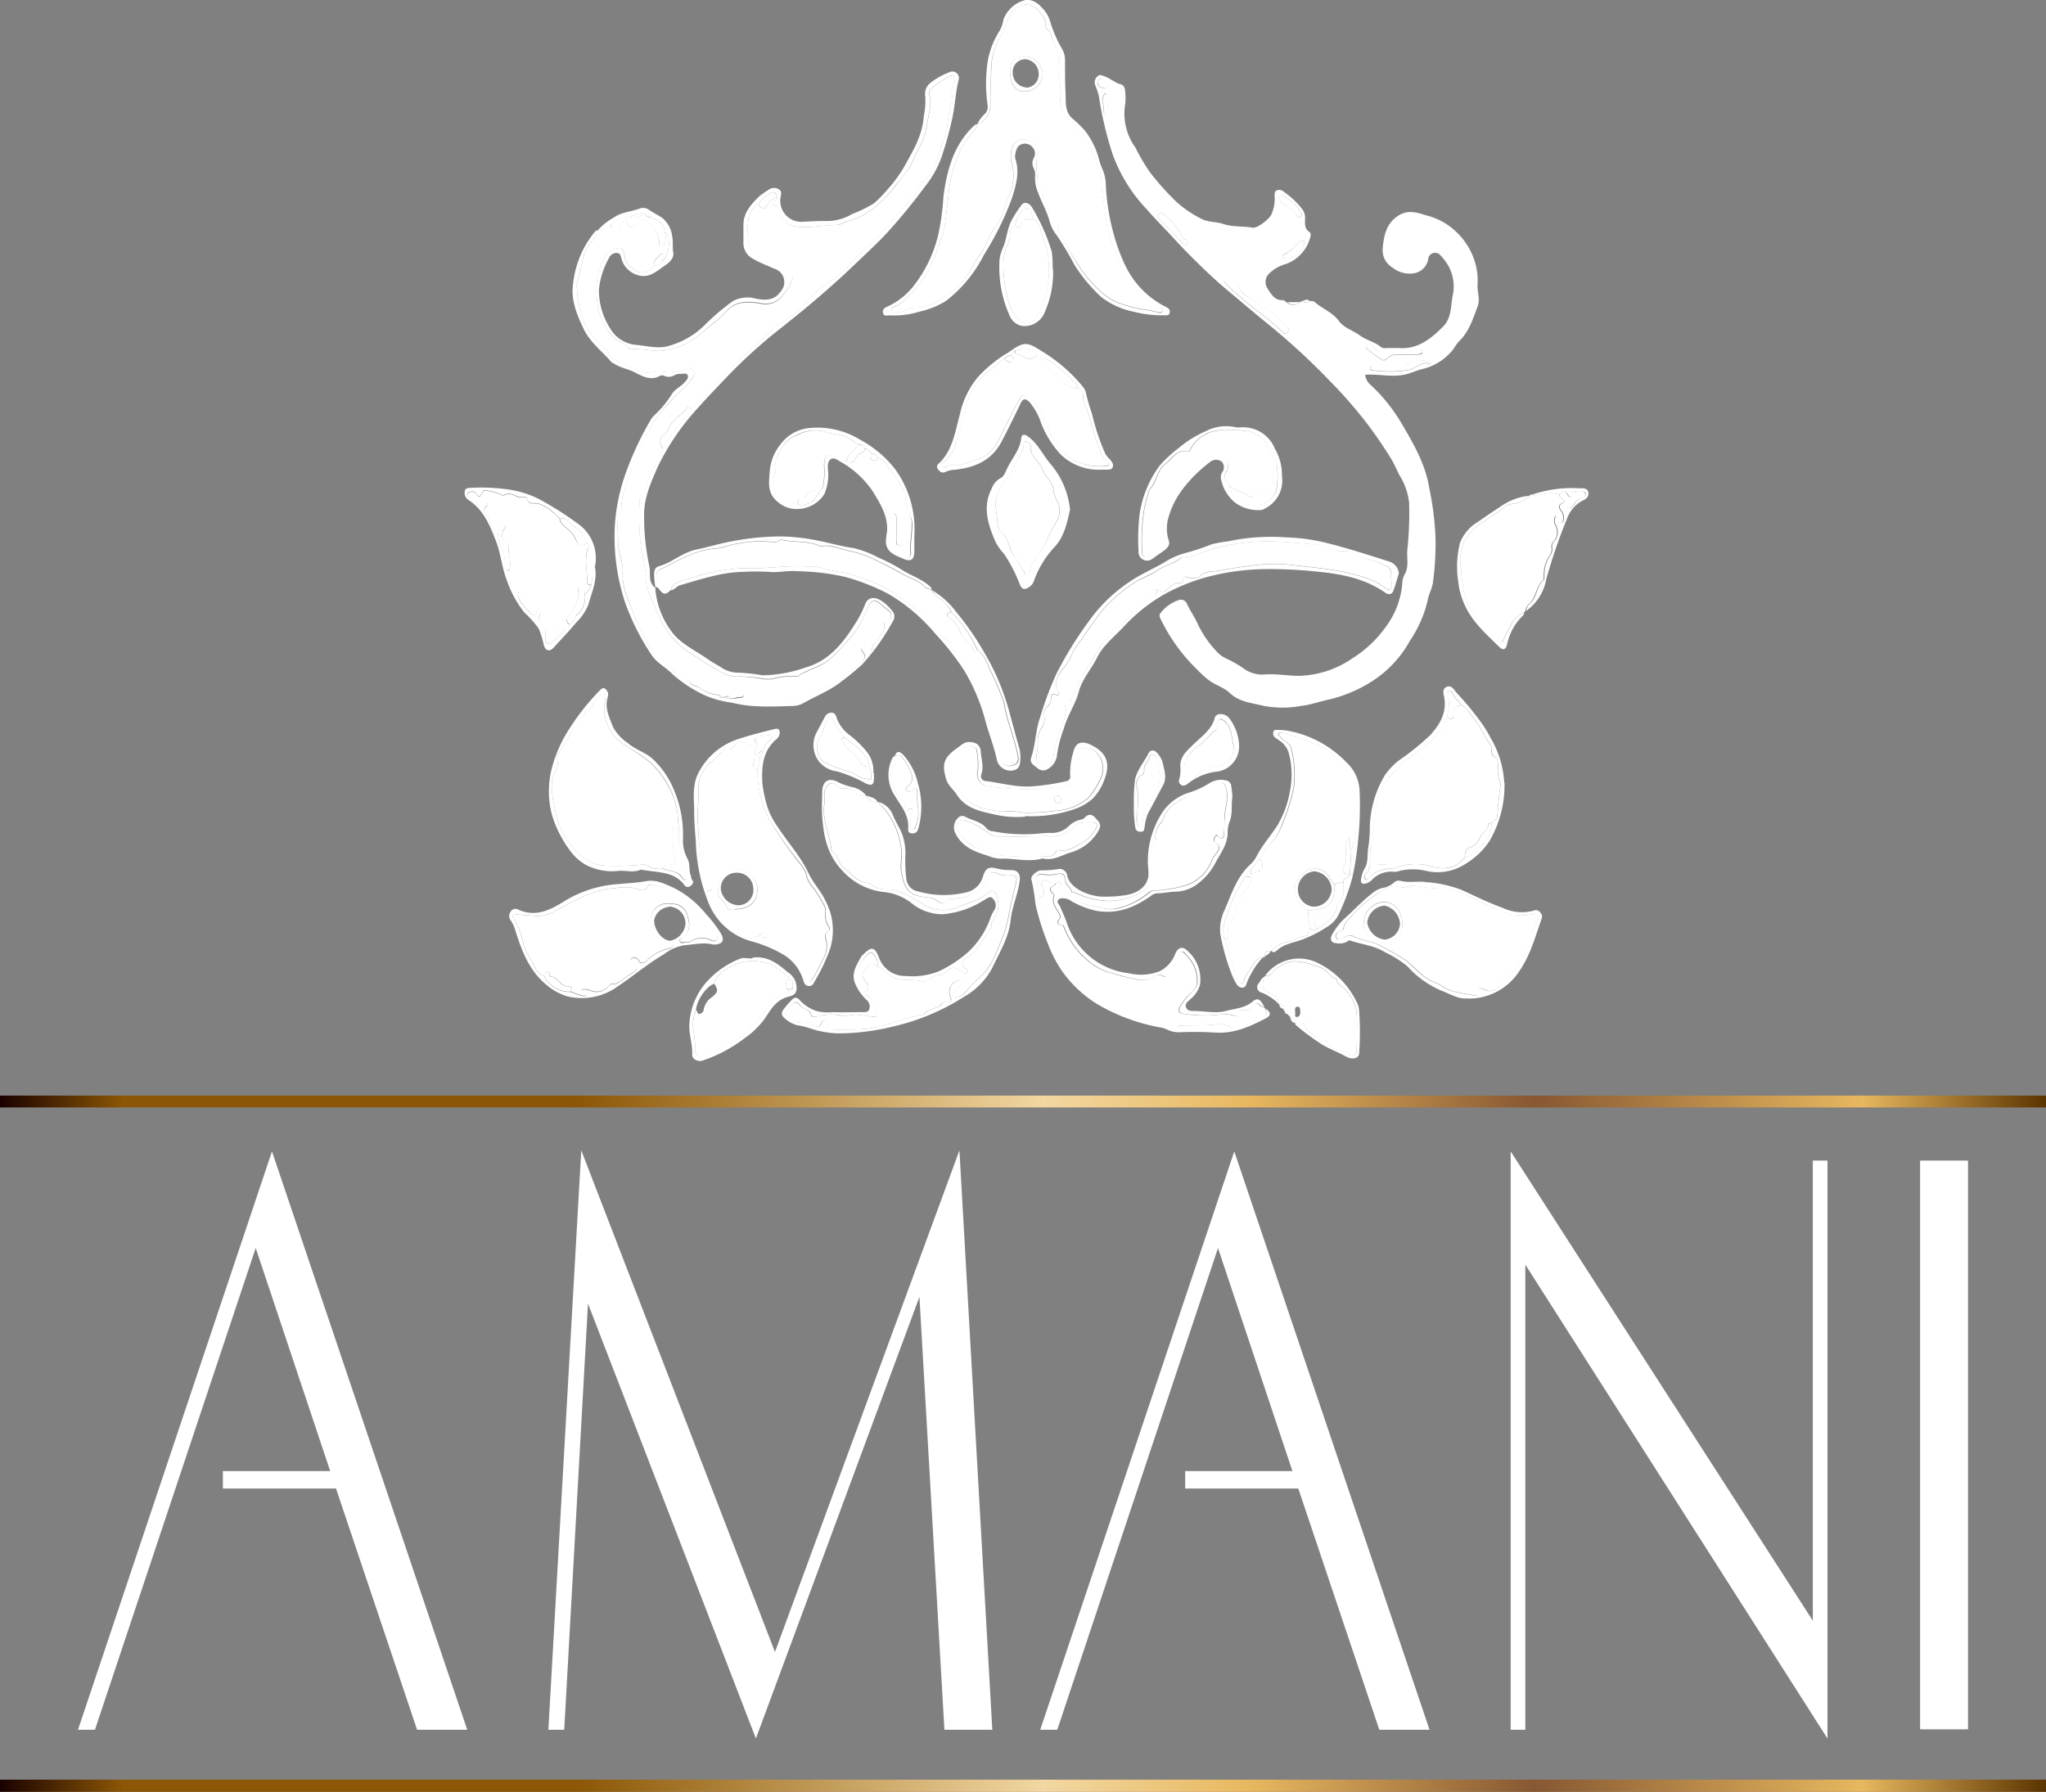 <svg id="Layer_1" data-name="Layer 1" xmlns="http://www.w3.org/2000/svg" xmlns:xlink="http://www.w3.org/1999/xlink" viewBox="0 0 291.73 255.53"><rect x="0" y="0" width="291.73" height="255.53" fill="#808080" stroke="none"/><defs><style>.cls-1{fill:url(#GradientFill_1);}.cls-2,.cls-3{fill:#fff;}.cls-2{fill-rule:evenodd;}.cls-4{fill:url(#GradientFill_1-2);}</style><linearGradient id="GradientFill_1" y1="157.09" x2="291.73" y2="157.09" gradientUnits="userSpaceOnUse"><stop offset="0" stop-color="#1a0100"/><stop offset="0.06" stop-color="#8b5605"/><stop offset="0.24" stop-color="#8b5605"/><stop offset="0.28" stop-color="#8b5605"/><stop offset="0.51" stop-color="#f2d7a2"/><stop offset="0.61" stop-color="#e8b860"/><stop offset="0.75" stop-color="#875832"/><stop offset="0.91" stop-color="#e7b85f"/><stop offset="1" stop-color="#5b3300"/></linearGradient><linearGradient id="GradientFill_1-2" y1="254.67" x2="291.73" y2="254.67" xlink:href="#GradientFill_1"/></defs><title>logo-white</title><rect class="cls-1" y="156.24" width="291.73" height="1.69"/><path class="cls-2" d="M139.75,15.63l.2-.16a.85.85,0,0,0,1.11,0c.24,0,.56,0,.71.12,1.09,1,2.54,1.45,3.45,2.71.73,1,2,1.35,3,2.07s2.11.91,3,1.65c.32.26.72.14,1.08.15s.94,0,1.4,0c2.7.23,4.53-1.21,6.34-3,1.34-1.33,1.11-3,1.43-4.49a6.11,6.11,0,0,0-.5-4,7.68,7.68,0,0,0-1.37-1.85A1,1,0,0,0,158,9.3a2.46,2.46,0,0,1-1.87,2.17,3.84,3.84,0,0,1-3.25-.77A2.88,2.88,0,0,1,151.48,8c.17-1.91.51-3.65,2.32-4.76,1.3-.8,2.58-.4,3.84,0a9.3,9.3,0,0,1,4,2.07,9.84,9.84,0,0,1,3,4.61,9,9,0,0,1,.37,3.12c-.1,1.07.43,2.13,0,3.22-.66,1.77-1.23,3.58-2.62,4.94-.5.49-.75,1.15-1.24,1.61a7.87,7.87,0,0,1-3.8,2.31c-1.06.22-2,.76-3.17.92-1.75.25-3.44-.18-5.2-.06a2.16,2.16,0,0,0,.7,1.37,24.66,24.66,0,0,1,4.68,5.89c1.63,2.79,3.24,5.6,3.76,8.9a42,42,0,0,1,.89,7,41.27,41.27,0,0,1-.37,6.53c-.15.88-.61,1.67-.76,2.56a17.43,17.43,0,0,1-2.5,5.67,16.17,16.17,0,0,1-4.88,5.44,19.76,19.76,0,0,1-6.86,3c-1.23.27-2.43.71-3.68.85a14.82,14.82,0,0,1-5.53,0c-1.61-.43-3.37-.5-4.76-1.83-.87-.83-2.21-1.15-3.21-2-.51-.41-1-.88-1.43-1.33a25.34,25.34,0,0,1-5.18-7.15c-.14-.29-.3-.61-.07-.88a5.54,5.54,0,0,1,2.6-1.88.92.92,0,0,1,1.18.5c.48,1.06,1.18,2,1.63,3.07a15.2,15.2,0,0,0,2.5,3.63,4.29,4.29,0,0,0,1.61,1.19,16.83,16.83,0,0,1,2.17,1.23,4.62,4.62,0,0,0,3,1c1.69-.16,3.39.18,5.1.18a14,14,0,0,0,7.61-2.51,16.64,16.64,0,0,0,4.76-4.5,11.87,11.87,0,0,0,2.35-6.44,2.91,2.91,0,0,1,.42-1.19c.52-1.09.17-2.25.29-3.37a49.86,49.86,0,0,0,.25-6.69,9.23,9.23,0,0,0-1.39-3.93c-.38-.74-.69-1.51-1.12-2.23a61.59,61.59,0,0,0-3.47-5.09,65.92,65.92,0,0,0-5.49-6.27,95.29,95.29,0,0,0-8.89-8.14c-2.2-1.79-4.35-3.64-6.53-5.46A98.58,98.58,0,0,1,121,5.78c-1.1-1.13-2.17-2.27-3.21-3.44A22.6,22.6,0,0,1,113-5.38,51.37,51.37,0,0,1,111-13.82a16.2,16.2,0,0,0-.53-1.58,1.09,1.09,0,0,1,.34-1.17c.36-.35.66-.13,1,0,.83.27,1.46.92,2.33,1.13.51.13.63.74.63,1.16a7.62,7.62,0,0,1,0,1.63,8.29,8.29,0,0,0,1.45,6.23,28.5,28.5,0,0,0,2,3.42,37,37,0,0,0,3.92,4.39,16.39,16.39,0,0,0,3.48,2.35c1,.53,2.12.39,3.13.74,1.36.46,2.8.28,4.18.53.65.12,2.44-1.21,2.73-2a5.48,5.48,0,0,0,.42-2.45c0-.33-.08-.72.33-.89a1,1,0,0,1,1,.24,12.14,12.14,0,0,1,2.45,2.26,2.19,2.19,0,0,1,.56,1.45c0,.72-.17,1.48.61,2,.26.17.2.61.09.88a5.52,5.52,0,0,1-3.38,3.67,5.6,5.6,0,0,0-2.41,1.34,1.69,1.69,0,0,0-.26,2.19c.52.78,1,1.7,2.17,1.64.18,0,.37.21.55.32a1.39,1.39,0,0,0,1.88,0Zm-10.91-3h0a12.23,12.23,0,0,0,2.22,2.17c1.93,1.74,4.14,3.16,6,5,.21.21.44.55.77.2a.61.61,0,0,0-.07-1c-.52-.44-1.05-.87-1.53-1.35-1-1-2.39-1.54-3.48-2.42-.59-.47-1.39-.77-1.71-1.61s-1.06-1.23-2.21-1Zm26.1,10.49h0a12,12,0,0,0,1.55,0c.23,0,.74,0,.66-.44s-.46-.3-.72-.24a20.41,20.41,0,0,1-4.17.17c-.81,0-1.69.23-2.2-.74-.14-.26-.49-.25-.76-.09s-.26.34-.1.47a13.25,13.25,0,0,0,2.23,1.64.56.56,0,0,0,.53-.07c.73-.93,1.74-.61,3-.69Zm-2.76,1.71h-2c-.2,0-.49-.08-.49.25s.22.26.42.29a16.12,16.12,0,0,0,5.06-.05c1-.18,1.74-1.23,2.9-.91.12,0,.23-.11.23-.24a.3.3,0,0,0-.4-.27c-1,.23-2.23-.2-3.12.72a1,1,0,0,1-.79.2ZM123.67,7.09h0c0-.21-.05-.36-.17-.36-.63,0-.6-.54-.83-.92a11.76,11.76,0,0,0-2.37-2.68.54.54,0,0,0-.76-.06c-.26.29-.07.58.16.81.5.51,1,1,1.51,1.51s1.18,1.25,1.79,1.87c.11.11.23.35.44.14a2.16,2.16,0,0,0,.23-.31Zm16.24-4h0c0-.06,0-.14,0-.18a6.27,6.27,0,0,0-2.57-2.4c-.23-.08-.48-.22-.65.09s.1.46.26.69c.6.82,1.84.89,2.25,1.93a.37.37,0,0,0,.73-.12Zm.4,4.18h0c0-.17.07-.4-.15-.49s-.31.13-.46.23c-.7.48-1.15,1.24-1.93,1.63-.23.12-.69.24-.55.62s.52.15.8.07.31,0,.45-.09a3,3,0,0,0,1.84-2Zm-28-19.85h0c-.14-.51.2-1.08-.27-1.51a.24.24,0,0,0-.23,0,1.81,1.81,0,0,0-.18,1.61c.19.44-.12,1.34.35,1.27.67-.1.13-.94.33-1.41Zm-1.5-3.12h0c0,.71.54.74,1,.86a.33.33,0,0,0,.43-.35,1.25,1.25,0,0,0-.95-1C111-16.3,110.87-16,110.86-15.69Z" transform="translate(45.67 27.46)"/><path class="cls-2" d="M135.64,108.17h-.17c-.59-.09-.85.15-.76.75h0a.37.37,0,0,0-.38.19h0a1,1,0,0,0-.89.41,14.27,14.27,0,0,0-1.63,2.54c-.15.25-.07.72-.48.7s-.59-.38-.74-.74c-.7-1.8-.87-3.76-1.68-5.53.49.05.54-.25.55-.64,0-.84-.33-1.81.77-2.32.23-.11.14-.45.16-.7.11-1.17,1.19-2,1.23-3.15,0-.06.14-.11.22-.16a2.22,2.22,0,0,0,.7-1c.38-.88.37-.93-.64-1a1.5,1.5,0,0,1,.75-.93c0,.51,0,1,.64.38a.63.63,0,0,1,.32-.17c.36,0,.69-.13.7-.58s.06-1-.55-1.12c.75-.34.64-1.27,1.22-1.75A8.18,8.18,0,0,0,137.22,90a27.72,27.72,0,0,0,1.61-5.1,15.38,15.38,0,0,0-.29-5.38,1.73,1.73,0,0,0-.9-1.25,3.83,3.83,0,0,1-.76-.68c-.13-.12-.32-.27-.18-.46a.47.47,0,0,1,.42-.1,41,41,0,0,1,5,1.74,7,7,0,0,1,2.42,1.57,16.25,16.25,0,0,1,2.35,2.78c1.19,2.19,1,4.57.87,6.91A10.18,10.18,0,0,1,147,93.8c-.47-.5.11-1.26-.4-1.82a4.89,4.89,0,0,0-.33,2.6,2.85,2.85,0,0,1-.23,1.35c-.47.82-.26,1.18.76,1.39-.14.52-1.1.38-.92,1.15-.48-.35-.85.09-1.27.19-.2-.27-.43-.53-.6-.82a2.37,2.37,0,0,0-3-1.26c-1.08.37-2.46,2.14-2.12,3.07a4.15,4.15,0,0,0,2,2.73,5.85,5.85,0,0,0,.37,2.61c-.33,0-.38.26-.38.53a.48.48,0,0,1-.44.51c-.9.09-1.66.68-2.48.83A3.66,3.66,0,0,0,135.64,108.17Z" transform="translate(45.67 27.46)"/><path class="cls-2" d="M39.57,5.38A8.66,8.66,0,0,1,41.9,3.53c1.09-.76,2.45-.79,3.66-1.26a1.41,1.41,0,0,1,1.33.21c.61.42,1.3.74,1.89,1.15a4.09,4.09,0,0,1,1.41,2.72c.14.72,0,1.47.14,2.22s-.54,1.39-1.14,1.8C48,11.15,47,12.25,45.35,11.8A3.37,3.37,0,0,1,43,9.62c-.16-.39-.12-.94-.65-1a1.18,1.18,0,0,0-1.2.74,11.57,11.57,0,0,0-1.42,4.44,10.1,10.1,0,0,0,1.73,5.78A4.68,4.68,0,0,0,45,21.72c1.6.13,3.22.64,4.86.1A11.83,11.83,0,0,0,54.71,19a32.12,32.12,0,0,1,4.13-3.53,4.46,4.46,0,0,1,3.35-.32c1.29.22,2.52.27,3.42-1a2,2,0,0,0-.93-3.31c-1-.46-2.06-.84-3-1.4a2.51,2.51,0,0,1-1.35-2.19q0-1.3,0-2.61c0-1.79,1.12-3,2.32-4.16a12.12,12.12,0,0,1,1.22-.84,1.29,1.29,0,0,1,1.48-.12c.5.29.36.76.26,1.24a3,3,0,0,0,3.14,3.41c1.13-.05,2.27-.14,3.4-.11a6.93,6.93,0,0,0,3.68-1,18.23,18.23,0,0,0,3.12-1.53A15.57,15.57,0,0,0,80.67-.21,19.61,19.61,0,0,0,83.21-3.6c1.26-2.28,2.65-4.52,2.83-7.24a10.63,10.63,0,0,0,.21-2.92,2,2,0,0,1,.77-1.9,9.93,9.93,0,0,1,2.67-1.49A.93.93,0,0,1,91-16c-.46,1.95-.52,3.95-1,5.9a46.68,46.68,0,0,1-1.52,5.32A14.56,14.56,0,0,1,86.25-.9a82.68,82.68,0,0,1-5.52,6.73C79.4,7.24,78,8.55,76.57,9.9c-3.48,3.37-7.17,6.5-11,9.51a72.9,72.9,0,0,0-7.71,7c-1.34,1.42-2.69,2.81-4,4.28A34.89,34.89,0,0,0,48.17,39c-1,2.26-2.07,4.61-2,7.17a33.85,33.85,0,0,0,.74,7.09c.22.9-.13,1.88.46,2.72.11.16.18.31.39.32h0a11.69,11.69,0,0,0,2.11,6c1.31,2,3.48,2.9,5.33,4.21.61.43,1.27.78,1.9,1.17a4.41,4.41,0,0,0,2.63.79,27.8,27.8,0,0,1,3.32.37,19,19,0,0,0,6.11-1.1c3.32-.93,5.34-3.42,7.07-6.2a14.78,14.78,0,0,0,1.44-2.79c.34-.95,1.15-1.15,2.07-.69a6,6,0,0,1,1.8,1.6,1.17,1.17,0,0,1,.11,1.46,31.31,31.31,0,0,1-4.37,6.16,38.16,38.16,0,0,1-3.07,2.52c-1.63,1.28-3.56,2-5.3,3a3.35,3.35,0,0,1-1.6.42c-2.88.07-5.77.26-8.61-.47a14.46,14.46,0,0,1-3.75-1,19.12,19.12,0,0,1-4.73-3.06c-.94-1-2.22-1.57-3-2.77a34.31,34.31,0,0,1-3.75-7.42A30.07,30.07,0,0,1,42,47.41a27.48,27.48,0,0,1,1.2-6.36A43.87,43.87,0,0,1,47,32.61a3.07,3.07,0,0,1,.53-.75,14.93,14.93,0,0,0,2.56-3.06c.43-.74,1.27-1.08,1.83-1.71.25-.28.6-.59.47-1s-.65-.22-1-.23a1.82,1.82,0,0,0-.9.19,1.51,1.51,0,0,1-1.48.07.7.7,0,0,0-.54,0c-1.28.74-2.44.14-3.51-.42s-2.12-.68-3.06-1.29c-.13-.08-.3-.12-.39-.23-1.31-1.53-3-2.79-3.9-4.61-1-2.07-1.94-4.28-1.55-6.69A13.91,13.91,0,0,1,39.23,5.5c.07-.08.22-.08.34-.12A1.35,1.35,0,0,1,39,6.59a6.15,6.15,0,0,0-1.62,3.14c-.16,1-.47,1.9-.7,2.85a1.91,1.91,0,0,0-.11.54,15.61,15.61,0,0,0,1.16,5.64,5.52,5.52,0,0,0,.6,1,11.11,11.11,0,0,0,2.47,2.62c.45.31.39,1,.9,1.26,1.37.65,2.77,1.27,4.15,1.89,1,.45,2-.23,2.93,0a5.41,5.41,0,0,0,3.24-.43.85.85,0,0,1,1.14.26c.29.43.13.76-.16,1.17-.86,1.2-2.05,2.05-3,3.15A20.89,20.89,0,0,0,45.86,36c-.45,1.24-1.19,2.36-1.55,3.65-.49,1.77-1.41,3.42-1.37,5.33a.79.79,0,0,1-.09.36c-.74,1.47-.37,3-.38,4.56s.73,2.77.64,4.19c-.14,2.24.9,4.14,1.62,6.13a20,20,0,0,0,1.56,3.22c.64,1.1,1,2.46,2.16,3.13a6.06,6.06,0,0,1,1.95,1.67,4.4,4.4,0,0,0,2.24,1.37c.13.85,1,.68,1.49,1.06a4.7,4.7,0,0,0,2.8,1c0,.25.14.37.4.33h.54c.14.24.37.2.59.17h.72c2.35,1.11,4.84.9,7.28.63a11.05,11.05,0,0,0,4-1.46,35.21,35.21,0,0,0,6.21-3.93c.55-.47,1.59-1.1.54-2.11a.26.26,0,0,1,.06-.41c.25-.19.4,0,.53.16.3.48.83.68.88,0s.55-1.08.89-1.54,1-1.1.89-2c0-.26.19-.32.4-.42a.86.86,0,0,0,.22-1.48c-.25-.23-.55-.4-.8-.63-1.25-1.16-1.58-1.11-2.34.44a6.68,6.68,0,0,0-.29.68,10.41,10.41,0,0,1-1.78,3,31.38,31.38,0,0,1-3.08,3.29c-1.39,1.28-3.22,1.5-4.66,2.54a.48.48,0,0,1-.27,0,11,11,0,0,0-3.22.34,4.41,4.41,0,0,1-1.76,0A22.18,22.18,0,0,0,59.73,69a4.57,4.57,0,0,1-2-.3A48.39,48.39,0,0,1,53,65.79a11.09,11.09,0,0,1-3.34-3,20.92,20.92,0,0,1-2-3.82c-.55-1.42-1.42-2.73-1.24-4.36a3.44,3.44,0,0,0-.07-.55,30.29,30.29,0,0,0-.63-3.45,39.08,39.08,0,0,1-.21-6.5c0-.25-.06-.53.14-.71,1.07-1,.88-2.46,1.59-3.62a19.84,19.84,0,0,0,1.62-3.28,20.35,20.35,0,0,1,3.63-4.83c.22-.21.47-.41.47-.76,1.92-2,3.66-4.11,5.65-6,1.66-1.59,3.34-3.14,5.11-4.6.61-.5,1.09-1.34,1.66-1.58a13.12,13.12,0,0,0,4.67-4,16.42,16.42,0,0,1,2-1.62,29.19,29.19,0,0,0,3-2.35c1.49-1.7,3.16-3.2,4.74-4.8s3-3.53,4.64-5.22c.81-.85,1.09-2.17,2-2.8s1.17-1.88,1.54-2.77.64-2,1-3c.63-1.71.45-3.61,1.17-5.31a.55.55,0,0,0,0-.37,3,3,0,0,1,.25-2.32c.29-.66-.16-1-.64-.78a17,17,0,0,0-2.63,1.77.87.87,0,0,0-.3.85c.41,1.48-.13,2.86-.32,4.29a11.15,11.15,0,0,1-1.6,4.19,18.43,18.43,0,0,1-.92,2c-.61.81-1.26,1.58-1.88,2.39-1.81,2.37-3.89,4.46-7,5.21-.5.12-.92.54-1.47.53-1.94,0-3.84.53-5.8.22a2.7,2.7,0,0,1-2.37-2.1c-.05-.35-.14-.76-.49-.84-.76-.19-.67-.4-.1-.73A.46.46,0,0,0,65.1.69c-.05-.48-.27-1-.79-.62a5.38,5.38,0,0,0-1.78,1.4A3.74,3.74,0,0,0,61,4.1a18.19,18.19,0,0,0,0,2.38,3,3,0,0,0,1.57,2.76c1.39.75,3,1,4.27,2,.55.48.68.83.37,1.39a8.3,8.3,0,0,1-1.27,2,3,3,0,0,1-2.82,1.18c-1.82-.32-3.82-.54-5.22,1.09-1,1.19-2.35,2-3.45,3.08A10.6,10.6,0,0,1,50,22.34c-1.88.61-3.81-.17-5.73,0-.09,0-.24,0-.26-.06-.38-.87-1.39-.83-2-1.48a8,8,0,0,1-2.42-4.42c-.41-2.63-.35-5.17,1.19-7.49a2.33,2.33,0,0,1,1.77-1c.59-.05.79.71.84,1.27a2.08,2.08,0,0,0,.8,1.36c1.24,1.19,2.33,1.2,3.4-.12a1.2,1.2,0,0,0,1.11-.55c1-.69,1.38-3.37.55-4.24,0,0-.11,0-.17-.05,0-1.35-1.08-1.66-2.05-2,0-.48-.35-.58-.75-.55h-.18a2.26,2.26,0,0,0-1.87.54,3.37,3.37,0,0,0-2.79,1.13A5.5,5.5,0,0,1,39.57,5.38Z" transform="translate(45.67 27.46)"/><path class="cls-2" d="M172.4,43.24a.39.39,0,0,1,.37-.18.91.91,0,0,0,1,.11,4.58,4.58,0,0,1,2.88-.12c0,.57.7.61.75,1.12-.8.19-1,.6-.54,1.2a1.61,1.61,0,0,1,.35,1.2c0,.23-.05.47-.31.5s-.21-.24-.27-.4-.09-.58-.41-.5-.29.37-.31.63a1.37,1.37,0,0,0,.15.62,2,2,0,0,1-.26,2.38,1,1,0,0,0-.26.86,1.42,1.42,0,0,1-.24,1.06,4.59,4.59,0,0,0-.85,2.57c-.06.33.06.83-.13,1-1,.88-.93,2.39-1.89,3.29a1.7,1.7,0,0,0-.62,1.11h0l-.19.19h0a3.7,3.7,0,0,0-2,2.07,21.55,21.55,0,0,0-1,1.95c-.14.42-.56.35-.83.05-1-1-1.85-2.13-2.83-3.14A8.77,8.77,0,0,1,163.07,57a22.73,22.73,0,0,1-.43-3.39,6.1,6.1,0,0,1,2.63-6.24c1.2-.86,2.49-1.6,3.65-2.53a1.64,1.64,0,0,1,.92-.41A4.19,4.19,0,0,0,172.4,43.24Z" transform="translate(45.67 27.46)"/><path class="cls-2" d="M136.75,115.82l-.17-.17a1.13,1.13,0,0,0-.73-1.23c-1.61-.88-1.6-.9-1.33-2.52h0l.19-.19h0a1.06,1.06,0,0,0,1-.39,4.48,4.48,0,0,1,3.36-1.67,12.09,12.09,0,0,1,3.35.82c1.15.27,1.44,1.5,2.5,1.67,0,.85.87,1.06,1.29,1.6a6.13,6.13,0,0,1,1.54,3.09c.16,1.88.07,3.78,0,5.68,0,.56-.38.7-.83.44a6.51,6.51,0,0,0-2.41-.81c-.11,0-.3-.08-.32-.16-.34-1.24-1.78-.84-2.49-1.73-.5-.62-1.63-.75-1.35-2-.38.38-.69.69-1.17.58h0a.38.38,0,0,0-.19-.38h0a1.08,1.08,0,0,0-.75-.94h0l-.19-.19h0l-.19-.19h0a.34.34,0,0,0-.38-.38h0a.38.38,0,0,0-.19-.38h0a.52.52,0,0,0-.57-.57Zm2.24,1.12h0c.12.17-.17.62.23.63s.54-.38.51-.76,0-.73-.42-.7S139,116.58,139,116.94Z" transform="translate(45.67 27.46)"/><path class="cls-2" d="M79.51,86.89a3.08,3.08,0,0,1,2.14,1.9c.37.94.95,1.77,1.31,2.71a8,8,0,0,1,.47,2.81,21.92,21.92,0,0,0,.13,3.53,2,2,0,0,0,1.7,1.83,13.43,13.43,0,0,0,6.79.14,3.15,3.15,0,0,0,2.41-2.19c.39-1.31.85-1.54,2.13-1.19a7.53,7.53,0,0,0,1.93.19c.93,0,1.33.58,1.21,1.51-.25,1.91-1.09,3.69-1.29,5.59-.27,2.57-1.63,4.7-2.67,6.94a10.34,10.34,0,0,1-3.93,4A31.88,31.88,0,0,1,82,118.85,33.51,33.51,0,0,1,74,119.91a13.64,13.64,0,0,1-4-.66,9.42,9.42,0,0,0-2-.5,4.21,4.21,0,0,1-1.93-1.14.72.72,0,0,1-.1-1A12.44,12.44,0,0,1,67.37,115c.33-.32.73-.15,1,.18a5.67,5.67,0,0,0,2.48,1.57,6.59,6.59,0,0,0,2.25.13c1.37.05,2.73,0,4.1,0,.41,0,.91.07,1.06-.38a1.23,1.23,0,0,0-.35-1.35A6.8,6.8,0,0,1,76.35,113c-.76-1.58.08-2.72.75-4a2.06,2.06,0,0,1,.39-.4c1.13-1.14,1.57-1,2.17.5a3.91,3.91,0,0,0,3.78,2.62,10.27,10.27,0,0,0,4.81-.69,17.88,17.88,0,0,0,4-2.61,12,12,0,0,0,3.35-5.12,7.09,7.09,0,0,1,.56-1.07,1.3,1.3,0,0,0-.27-1.55c-.38-.45-.79,0-1.15.16a13,13,0,0,1-6,2.08,7,7,0,0,1-4.5-1.63,7.48,7.48,0,0,0-3.73-1.52,9.37,9.37,0,0,1-6.09-3.08c-2.16-2.28-2.66-4.92-2.86-7.77-.08-1.11,0-2.24,0-3.36,0-1.7,1-2.24,2.4-1.41a10.17,10.17,0,0,0,2.11.69A3.31,3.31,0,0,1,77.83,86v0c-.43,0-1,.2-1.25-.14A2.24,2.24,0,0,0,74.42,85a1.16,1.16,0,0,1-.81-.38c-.72-.61-1.17-.5-1.57.35s-.08,1.6-.2,2.39c-.33,2.21.85,4.17,1,6.3a.55.55,0,0,0,.2.41c.88.43.74,1.52,1.54,2.15,1.05.81,1.83,2,3.27,2.2a1.6,1.6,0,0,1,.76.32,3.42,3.42,0,0,0,2.18.63,5.44,5.44,0,0,1,1.72.3A18.6,18.6,0,0,1,86,101.54a5.39,5.39,0,0,0,5,.32c1.42-.58,3-.91,4.21-2,.44-.4.86-.36,1.17.27a3.62,3.62,0,0,1-.34,3.49,1,1,0,0,0-.33.74,1.76,1.76,0,0,1-.72,1.44,5.85,5.85,0,0,0-.64,1,6.64,6.64,0,0,1-2.18,2.35c-.74.37-.81,1.05-.14,1.51.2.13.37.29.25.53s-.38.2-.57.11a4.51,4.51,0,0,1-.7-.44,1,1,0,0,0-1.42,0,1.9,1.9,0,0,1-1.4.73,1.66,1.66,0,0,0-1,.42,1.73,1.73,0,0,1-1.73.41,15,15,0,0,0-2.4-.16,3.39,3.39,0,0,1-2.31-1,3.26,3.26,0,0,0-1.25-.87,2.35,2.35,0,0,0-.62-1.78c-.2-.27-.47-.38-.7-.12A5,5,0,0,0,77,110.09a4.52,4.52,0,0,0,.51,4c.1.62,1,.41,1.08,1a2.12,2.12,0,0,0,.72,1.46.61.61,0,0,1,.13.84c-.2.3-.48.12-.75.11-1.13-.05-2.25-.49-3.4-.09a1.54,1.54,0,0,1-.74,0,7.24,7.24,0,0,0-3.67.09c-.34.11-.83,0-.85-.13-.15-1-1.21-.87-1.64-1.48s-.76-.55-1.17,0a8.19,8.19,0,0,1-.65.66c-.16.16-.3.33-.21.58s.35.31.61.33c.41,0,1.08-.27.93.64,0,.16.26.33.43.27.8-.31,1.43.2,2.11.44.46.16.82.27,1-.35a.53.53,0,0,1,.66-.38c.4.13.37.43.24.76s0,.49.34.49a40.71,40.71,0,0,0,5.4-.08c2.63-.36,5.07-1.58,7.7-2a.75.75,0,0,0,.41-.2c.7-.78,2-.59,2.58-1.51.07-.1.35-.09.53-.08.71,0,.78-.28.54-.86a1.7,1.7,0,0,1,1.11-2.24c.23-.07.44-.08.58.13s0,.4-.17.55l-.85.86c-.14.15-.37.29-.25.55a.49.49,0,0,0,.64.23,1.72,1.72,0,0,0,.84-.37c.84-.94,1.73-1.84,2.63-2.71,1.69-1.63,2.23-3.84,3.11-5.83a20.52,20.52,0,0,0,.87-3.61c.29-1.29.6-2.57.89-3.86.17-.76-.13-.94-.8-.95a3.74,3.74,0,0,1-1.65-.14c-1-.47-1.35-.35-1.67.78a2.36,2.36,0,0,1-.93,1.31,6.49,6.49,0,0,1-2.92,1.3c-.72.13-1.55-.07-2.18.6a.8.8,0,0,1-1-.11,2.42,2.42,0,0,0-1.61-.58c-2.45-.27-3.14-1.08-3.59-3.55-.2-1.11.14-2.16,0-3.22a11.44,11.44,0,0,0-2.15-5.51A15.74,15.74,0,0,0,79.5,86.9Z" transform="translate(45.67 27.46)"/><path class="cls-2" d="M93.67-9.73a4.65,4.65,0,0,1,1.14-1.54,1.47,1.47,0,0,0,.34-1.2A21.27,21.27,0,0,1,95.21-19a12.47,12.47,0,0,1,1.71-4.18,5.19,5.19,0,0,0,.49-1.49,4.46,4.46,0,0,1,3.42-2.84,3,3,0,0,1,2,1.09,4.55,4.55,0,0,1,1.23,2,18,18,0,0,0,1.74,4,3.18,3.18,0,0,1,.39,1.6c0,1.67,0,3.34.09,5,0,1.26,0,2.47,1,3.29A17.54,17.54,0,0,1,109-8.86a11.29,11.29,0,0,1,2,4,10.11,10.11,0,0,0,.43,1.32A5.71,5.71,0,0,1,112-1.19a31.68,31.68,0,0,0,1.35,7.88,25.62,25.62,0,0,0,1.51,3.88,12.7,12.7,0,0,0,5.44,5.6,3.42,3.42,0,0,1,.64.37.64.64,0,0,1,.14.69c-.06.28-.3.27-.52.27A16.27,16.27,0,0,1,116,17a11.26,11.26,0,0,1-4.6-2.06,22.14,22.14,0,0,1-3.89-4.67A45.27,45.27,0,0,0,105,6.08a5.21,5.21,0,0,1-1-1.94c-.38-1.45-1.15-2.73-1.65-4.12a5.08,5.08,0,0,1-.43-2.26,2.23,2.23,0,0,0-.22-1.27,1.47,1.47,0,0,1,0-1.35,1.33,1.33,0,0,0-.17-1.63,1.38,1.38,0,0,0-1.52-.4c-.65.2-.8.82-.91,1.41a1.34,1.34,0,0,0,0,.65c.64,1.94.12,3.71-.47,5.6a42.55,42.55,0,0,1-4,8.11,19.21,19.21,0,0,1-5.41,6.57,11.71,11.71,0,0,1-3.64,1.49,12.36,12.36,0,0,1-4.49.57c-.31,0-.73.17-.85-.33s.2-.75.6-.91a10.1,10.1,0,0,0,3.92-3.16,19,19,0,0,0,3.3-6.88A34.47,34.47,0,0,0,88.85.55c.5-3.74,1.44-7.32,4.33-10.05a.66.66,0,0,1,.49-.23,1.35,1.35,0,0,1-.43.9,11,11,0,0,0-1.95,2.77A18.83,18.83,0,0,0,89.56.5c-.34,2.38-.32,4.84-1.43,7.06a4.79,4.79,0,0,0-.23.8,20,20,0,0,1-1.43,3.21A15.13,15.13,0,0,1,83.61,15,3.87,3.87,0,0,1,82,16.21c-.32.11-.74.22-.58.67s.56.18.88.18c.89,0,1.63-.62,2.48-.64,2.18,0,3.81-1.27,5.42-2.45a9.16,9.16,0,0,0,2.72-3.35c.57-1.15,1.5-2.06,2-3.27A9.32,9.32,0,0,1,96,5.25a8.83,8.83,0,0,0,1.72-3.6A6.9,6.9,0,0,1,98.15.56,6.89,6.89,0,0,0,98.67-4a3.87,3.87,0,0,1,0-2.46,1.79,1.79,0,0,1,2-1.1c1.36.59,2,1.14,1.62,2.19-.43,1.33,0,2.69,0,4a1.47,1.47,0,0,0,.29.77,23.48,23.48,0,0,1,1.29,3.08c.48,1,1.62,1.8,1.41,3.14,0,.1.17.25.28.35a1.84,1.84,0,0,1,.47.78,24.79,24.79,0,0,0,2.11,3.68,12.69,12.69,0,0,0,2.11,2.68,10.14,10.14,0,0,0,3.17,2.5,22.16,22.16,0,0,0,3.81,1.09,10.52,10.52,0,0,1,2.08.38c.23.1.68.2.79-.22s-.25-.45-.5-.57-.26-.05-.35-.13c-.62-.54-1.61-.54-2.07-1.28-.56-.93-1.25-1.78-1.89-2.63a20,20,0,0,1-2.95-6.82c-.45-1.56-.46-3.24-.8-4.83-.26-1.19,0-2.42-.43-3.58s-.79-2.27-1.26-3.37a9.89,9.89,0,0,0-2.35-3.27c-1.25-1.17-2.42-2.18-1.92-4.09.05-.2-.07-.43-.06-.64.1-1.57-.68-3.11-.14-4.7a1.21,1.21,0,0,0-.08-.9,12.29,12.29,0,0,1-1.18-2.78c-.13-.45-.81-.63-.74-1.14.13-.95-.45-1.46-1-2.07a2.1,2.1,0,0,0-2.86-.52,3.59,3.59,0,0,0-1.61,2.21,12.28,12.28,0,0,1-.89,2,9.08,9.08,0,0,0-1.31,3.62c-.12,2.15-.15,4.3-.19,6.46A2.77,2.77,0,0,1,93.67-9.73Z" transform="translate(45.67 27.46)"/><path class="cls-2" d="M134.73,116.36c.86.53.9,1,0,1.45-2.16,1.11-4.31,2.1-6.91,2a48.35,48.35,0,0,0-5.17-.07,3.79,3.79,0,0,1-2-.42,4.61,4.61,0,0,0-1.16-.31,27.22,27.22,0,0,1-8.92-3.4,17.34,17.34,0,0,1-4.81-4.59,18.14,18.14,0,0,1-2-3.86,36.8,36.8,0,0,1-1.8-5.73A23.68,23.68,0,0,0,101.4,98c-.19-.47.72-1.31,1.38-1.34a14.37,14.37,0,0,0,2.31-.16,1.11,1.11,0,0,1,1.41.91c.39,2,3.54,3.05,5.2,3a17.62,17.62,0,0,0,3.38-.26c1.67-.33,2.77-1.26,3-2.66a10.85,10.85,0,0,0-.08-1.65,12.75,12.75,0,0,1,2.23-7.68,7.09,7.09,0,0,1,3.54-2.55,12.31,12.31,0,0,0,2.92-1.33,3.1,3.1,0,0,1,2.38-.46.89.89,0,0,1,.82.88,12.36,12.36,0,0,1,.16,1.46c-.19,1.21.08,2.46-.43,3.64a4,4,0,0,0-.24,1.45c0,1.67-1,2.95-1.74,4.33a8.92,8.92,0,0,1-2.7,3.12,5.36,5.36,0,0,1-2.93,1c-.9,0-1.78.24-2.68.23a1.6,1.6,0,0,0-.92.39c-2.31,1.62-4.71,2.62-7.71,2.12a12.33,12.33,0,0,1-3.57-1.37,2.12,2.12,0,0,0-1-.41c-.33,0-.71-.1-.93.26s.13.56.25.83c.32.74.66,1.47.94,2.23a10.59,10.59,0,0,0,8.93,7.36,7.33,7.33,0,0,0,4.37-.3,4.5,4.5,0,0,0,2.21-2.48c.37-.86,1-1.14,1.69-.48a5.43,5.43,0,0,1,1.84,4.91,4.16,4.16,0,0,1-1.45,2.11c-.3.3-.72.58-.54,1.09s.69.54,1.17.53c1.51,0,3,.38,4.51,0,1.27-.36,2.66-.39,3.75-1.3.77-.64,1.15-.47,1.74.75h0c-.32,0-.49-.24-.7-.41s-.61-.2-.69.12c-.2.79-.78.66-1.33.66s-1-.16-1.05.65c0,.37-.34.22-.59.17a3.89,3.89,0,0,0-1.45-.2,18.91,18.91,0,0,1-5.68-.06c-.68-.05-.75-.46-.5-1a8.57,8.57,0,0,1,1.09-1.49c.5-.64,1.33-1.13,1.37-2a5,5,0,0,0-1.53-3.84c-.22-.22-.39-.66-.8-.49s-.32.58-.41.89.12.86-.42,1a1.3,1.3,0,0,0-.91,1.17c-.09.49-.37.66-.79.4a1,1,0,0,0-1.22.06,3.36,3.36,0,0,1-2.82.33,23.11,23.11,0,0,1-3.21-.81,7.54,7.54,0,0,1-2.27-.93,11.51,11.51,0,0,1-4.64-5.7c0-.08-.1-.21-.15-.21-.83,0-.83-.39-.43-1,.14-.21,0-.49-.11-.71-.43-.79-1.12-1.5-.67-2.53,0-.06-.1-.22-.19-.3-.52-.42-.55-.77.1-1.09.15-.07.23-.28.35-.42h.19a.58.58,0,0,0,.38.39c.06.93.7,1.21,1.48,1.31.62.36,1.12.87,1.78,1.22a12.89,12.89,0,0,0,2.61.64,4.47,4.47,0,0,0,2.56.06,11,11,0,0,0,4.34-2.27,1.05,1.05,0,0,1,.68-.22,18,18,0,0,0,4.55-.77A5.82,5.82,0,0,0,127,95.58a4.31,4.31,0,0,1,.67-1.18c.44-.53.88-1.12,0-1.71-.4-.28-.1-.7,0-.91s.35.08.53.18c.63.35.68-.13.7-.54,0-.77,0-1.55.06-2.33.07-1.38.65-2.71.19-4.17-.23-.74-.5-1-1.12-.72a11,11,0,0,1-2.78,1.11c-.16,0-.29.22-.42.36a1.66,1.66,0,0,1-1.16.51c-1.5.62-2.88,1.37-3.46,3a1.28,1.28,0,0,1-.26.57,3.2,3.2,0,0,0-.9,2.33,8,8,0,0,0-.59,4.06c0,.43,0,.87,0,1.3a2.44,2.44,0,0,1-1,2.09,9.57,9.57,0,0,1-5.07,1.48,11.84,11.84,0,0,1-4.21-.94,2.36,2.36,0,0,0-1-.34c-.12-.67-.91-1-.92-1.66,0-1.11-.68-1-1.37-.89a4.38,4.38,0,0,1-1.83,0c-.66-.12-1,.22-.89.88.12.85.22,1.71.33,2.56.47,1.16.53,2.43.88,3.62a.36.36,0,0,0,.08.17c1.06.94.83,2.43,1.56,3.57s1,2.3,1.79,3.36a16.06,16.06,0,0,0,4.67,4.09,29.32,29.32,0,0,0,3,1.49c.94.44,2.1.27,2.9.85,1.49,1.08,3.36.51,4.87,1.33a1.42,1.42,0,0,0,.44.16h7.08c.11,0,.21-.11.32-.16,1.1-.63,2.69-.2,3.47-1.57.05-.09.29-.11.43-.1,1,.09,1-.39.77-1.13Z" transform="translate(45.67 27.46)"/><path class="cls-2" d="M153.79,54.3c-.28.89-.5,1.75-.82,2.56-.21.51-.72.49-1.11.21-3.08-2.15-6.59-2.73-10.23-3.06a62.16,62.16,0,0,0-6.77-.31,33.92,33.92,0,0,0-7.17.82A27.92,27.92,0,0,0,120.88,57a24,24,0,0,0-6.29,4.88c-1.35,1.45-3,2.7-3.86,4.49-.81,1.63-2.1,3-2.57,4.79s-1.65,3.45-2.15,5.3a17.36,17.36,0,0,0-.95,3.65,2.63,2.63,0,0,1-1.34,2.11,1.21,1.21,0,0,1-1.47-.14c-.51-.41-1.16-.73-.88-1.55.64-1.84.59-3.8,1.26-5.66a46.28,46.28,0,0,1,2.36-6.3,53.3,53.3,0,0,1,5.46-8.58,22.52,22.52,0,0,1,5.46-4.82c1.43-.91,3-1.58,4.45-2.44a10.69,10.69,0,0,1,2.85-1.29,30.36,30.36,0,0,0,3.85-1.27,18.53,18.53,0,0,1,2.37-.43,29.36,29.36,0,0,1,8.19-.57,27,27,0,0,1,5.83.79c3,.75,5.95,1.7,8.89,2.64a2,2,0,0,1,1.45,1.63Zm-34.66,2.23h0c.5.32,1.06.55,1.39.27.7-.6,1.31-1.27,2.35-1.13,0,0,.14-.08.14-.11-.08-1.22.73-.57,1.2-.55s.93,0,1.16-.24c.69-.78,1.61-.67,2.47-.8,3.44-.52,6.84-1.29,10.39-.87s7.19.65,10.64,1.81a8.83,8.83,0,0,1,3,1.5c.2.17.39.33.66.18a.55.55,0,0,0,.26-.56,8.58,8.58,0,0,1-.08-1.55c.08-.63-.13-.9-.68-1.22a17.5,17.5,0,0,0-3.31-1.13c-.9-.31-1.78-1.09-2.64-1-1.77.22-3.19-.85-4.89-1-1.48-.12-3-.26-4.49-.34a29.78,29.78,0,0,0-9.43,1C125.84,51.2,124.5,52,123,52a.59.59,0,0,0-.35.11c-.93.81-2.2,1-3.21,1.71s-2.5,1.14-3.58,1.94a21,21,0,0,0-4.29,3.72c-1.35,1.69-2.5,3.5-3.77,5.23-.67.91-.93,2-1.65,2.87s-1.8,2.08-.9,3.58c.09.14.07.66-.26.49-1-.49-.72.38-.8.7a1.47,1.47,0,0,1-.46.87,1.39,1.39,0,0,0-.51,1.32,2.43,2.43,0,0,1-.37,1.78,2.9,2.9,0,0,0-.55,1.82,9.89,9.89,0,0,1-.15,1.94,1.43,1.43,0,0,0,1.08,1.76c.71.07,1.25-.64,1.32-1.58a15,15,0,0,1,1.17-4.24,7.57,7.57,0,0,0,.58-2.21c0-.63-.68-1.41.68-1.28.15-.87,1-1.37,1.1-2.29a1.86,1.86,0,0,1,.26-1c1.46-1.9,2.43-4.12,4-5.94.45-.51.57-1.11,1.41-1.39s1.3-1.1,1.82-1.78a11.38,11.38,0,0,1,3.13-2.48C119.33,57.32,119.42,57.16,119.13,56.53Z" transform="translate(45.67 27.46)"/><path class="cls-2" d="M106.92,45.13c-.4,1.81-.79,3.82-2.16,5.35a13.78,13.78,0,0,0-3,4.89,1.7,1.7,0,0,1-.66.87c-.5.36-1,.49-1.32-.26a21.79,21.79,0,0,0-2.27-4.42,8.37,8.37,0,0,1-1.23-1.73c-1.08-2.49-1.91-5-.53-7.66A2.7,2.7,0,0,1,97,40.72c.51-.23.77-1.07,1.08-1.67.68-1.3,1.68-2.43,1.86-4,.08-.68.51-.61,1.07-.19,1.32,1,2,2.5,3,3.71a11.87,11.87,0,0,1,2.88,6.55Zm-10.66-.54h0c.1.79.22,1.7.31,2.62a1.44,1.44,0,0,0,.73,1.29c.27.14.31.52.47.78.46.77.55,1.69,1.07,2.43s1,1.55,1.49,2.34c.11.19,0,.55.37.53s.41-.34.47-.61a6.27,6.27,0,0,1,1.44-2.75A3.26,3.26,0,0,0,103.4,50a17.38,17.38,0,0,1,1.6-3.08,3.12,3.12,0,0,0,.21-2.68,5.22,5.22,0,0,1-.64-1.6c0-1.37-1.23-2.05-1.62-3.21s-1.84-1.81-1.65-3.31c0-.34-.36-.49-.63-.61s-.37.17-.36.32c0,1-.61,1.66-1,2.42a31,31,0,0,1-2.08,3.56A4.72,4.72,0,0,0,96.27,44.59Z" transform="translate(45.67 27.46)"/><path class="cls-2" d="M56,107.23c-1.31-.33-2.76,0-4.23.13A6.45,6.45,0,0,0,49,108.63c-2.29,1.32-4.32,3.07-6.52,4.53a8.73,8.73,0,0,1-7.29,1.46,8.21,8.21,0,0,1-3.05-1.72c-2.47-2.08-3.5-5-4.4-7.89a4.3,4.3,0,0,0-.61-1.23,1.06,1.06,0,0,1,0-1.22.78.78,0,0,1,1.07-.31c2.57,1.18,4.7,0,6.76-1.29a16.76,16.76,0,0,1,7.67-2.35c1.25-.13,2.54-.17,3.76-.4,1.54-.3,2.75.41,4,.94A14.13,14.13,0,0,1,55,102.9a16.91,16.91,0,0,1,2.13,2.78c.57,1,.21,1.57-1.08,1.56ZM35.66,114h0a14.61,14.61,0,0,0,1.47.51c.3.07.79.23.88-.2s-.49-.19-.69-.39c0,0,0-.11-.06-.21a1.89,1.89,0,0,1,1.16.08,2.25,2.25,0,0,0,2.73-.63.57.57,0,0,1,.37-.24c1.08.06,1.69-.84,2.48-1.31.56-.33,2-.95.37-1.94-.29-.18,0-.49.33-.51a.71.71,0,0,1,.68.39c.31.49.68.43,1.09.1a6.5,6.5,0,0,1,3.39-1.85.48.48,0,0,0,.44-.51c0-.2-.23-.2-.37-.18-1.29.21-1.88-.67-2.48-1.56a3.18,3.18,0,0,1,0-3.06,2.49,2.49,0,0,1,2.63-1,2.15,2.15,0,0,1,2.13,1.3c.38,1.11.74,2.32-.37,3.33-.22.2-.8.26-.57.69s.63.1,1,.12a.92.92,0,0,0,.54-.1,2.88,2.88,0,0,1,2.92-.15c.26.1.59.18.76-.11a.65.65,0,0,0-.14-.85c-1-.76-1.43-1.9-2.26-2.79a17.93,17.93,0,0,0-4-3.26A8.79,8.79,0,0,0,47,98.73a.23.23,0,0,0-.29.17.88.88,0,0,1-1.32.45,6.62,6.62,0,0,0-3.27-.16c-2.78.13-5.14,1.39-7.5,2.66-1.25.68-2.43,1.45-4,1.3-.86-.08-1.72-.12-2.59-.21-.39,0-.79.09-.44.56A12.38,12.38,0,0,1,29,107.33c.38,1.17,1.16,2.08,1.6,3.2a2.05,2.05,0,0,0,1.31,1.18A4,4,0,0,0,35.66,114Zm14-12.12h0a2.36,2.36,0,0,0-2.06,1.89c0,1.41,1.17,2.9,2.3,2.93a2.73,2.73,0,0,0,2.16-2.32A2.39,2.39,0,0,0,49.67,101.83Z" transform="translate(45.67 27.46)"/><path class="cls-2" d="M64.85,76.47c.49-.06.65.14.66.58a1.28,1.28,0,0,1-.59,1c-1.83,1.66-2,3.8-1.9,6.08a18.94,18.94,0,0,0,.66,3.27,10.34,10.34,0,0,0,1.5,3c1.43,2.23,3.26,4.18,4.41,6.62.69,1.46,1.86,2.67,2.54,4.18a8.91,8.91,0,0,1,.57,6.61,25.43,25.43,0,0,1-2.16,4.59c-.2.36-.36.82-.94.75s-.64-.54-.79-1A6.4,6.4,0,0,0,66,108.66a19,19,0,0,0-4.52-1.88,9.18,9.18,0,0,1-6.06-5.33,25.21,25.21,0,0,1-1.88-8.9c-.1-1.38-.24-2.8-.23-4.15,0-1.84-.32-3.8.57-5.56a9.75,9.75,0,0,1,5.82-4.94c1.7-.56,3.48-1,5.18-1.42Zm-2.16,4.1h0c0-.37.42-.57.38-.95a3.68,3.68,0,0,1,1-1.51.48.48,0,0,0,.2-.57c-.12-.24-.38-.14-.59-.12a9,9,0,0,1-1.09.14c-.57,0-.7.27-.63.75s-.28.65-.77.44c-1.47-.61-1.47-.6-2.47.52a.34.34,0,0,1-.42.1c-.52-.19-.85.13-1.12.46-.84,1-2.14,1.65-2.73,3a3.49,3.49,0,0,0-.53,1.69c.13,1.83-.24,3.64-.08,5.51a65.67,65.67,0,0,0,.67,6.82c.11.56.13,1.24,1,1.32.48,0,.65,1.16.21,1.28-1.08.3-.59.69-.2,1.19a4.93,4.93,0,0,1,.6,1,8.41,8.41,0,0,0,4.28,4.4,2.32,2.32,0,0,0,2.54-.32c.25-.19.51-.29.73,0s0,.41-.21.5-.55.1-.51.43.46.43.73.45a6,6,0,0,1,2.71,1.3,6.83,6.83,0,0,1,3,3.68c.06.2.16.43.42.45s.28-.26.41-.42a20.7,20.7,0,0,0,1.37-2.6,3.79,3.79,0,0,0,.62-2.66c-.15-.66-.41-1.16.33-1.61.19-.12.1-.46-.06-.68a2.83,2.83,0,0,1-.42-1.87,1.72,1.72,0,0,0-.24-1.16,26,26,0,0,0-1.44-2.36,3.77,3.77,0,0,1-1-1.69c-.17-1.19-1.07-1.85-1.65-2.72A54.26,54.26,0,0,1,64,89.37a15.55,15.55,0,0,1-1.68-7.13A4.11,4.11,0,0,0,62.7,80.57Z" transform="translate(45.67 27.46)"/><path class="cls-2" d="M87.16,56.67a11.52,11.52,0,0,1,3.49,3.12,40.94,40.94,0,0,1,4.09,5.92,33.85,33.85,0,0,1,3.32,7.69c.53,1.86,1,3.74,1.54,5.61a5,5,0,0,1,.22,1.65c0,.75-.07,1.56-1,1.74A2,2,0,0,1,96.49,81c-.39-1.94-1.15-3.76-1.66-5.67a27.64,27.64,0,0,0-3.05-7.22,38.44,38.44,0,0,0-4-5.09,25.42,25.42,0,0,0-6.9-5.85,30.71,30.71,0,0,0-6.17-2.39A33.57,33.57,0,0,0,68,54c-1.33-.12-2.59.21-3.9.1a36,36,0,0,0-4,0c-3.05.08-5.92,1.08-8.81,1.9-.47.13-.77.64-1.28.72h0a1.34,1.34,0,0,1,1-1.14c.71-.31,1.47-.45,2.2-.71a25.93,25.93,0,0,1,8.76-1.3c2.5,0,5-.42,7.49-.24a6.43,6.43,0,0,1,1.9.15c1.58.61,3.3.54,4.89,1.16A32.58,32.58,0,0,1,79.8,56,20.24,20.24,0,0,1,84,58.69a19.36,19.36,0,0,1,2.35,2,13,13,0,0,0,3.51,3.5.34.34,0,0,1,.19.46c-.15.35.11.53.31.7,1.21,1,1.64,2.56,2.52,3.78a12.6,12.6,0,0,1,1.42,3,20,20,0,0,1,1.24,3.51,4,4,0,0,0,.14.91,21.32,21.32,0,0,1,1.16,4,1.45,1.45,0,0,0,2,1.12c1-.27.73-1.08.6-1.7-.51-2.46-1.57-4.78-1.92-7.28a2.22,2.22,0,0,0-.2-.52,37.77,37.77,0,0,0-1.57-3.67c-.61-1.1-.84-2.47-2-3.22a18.16,18.16,0,0,0-3.73-5.41,3.84,3.84,0,0,0-1-1.37c-.58-.61-1.47-.92-1.78-1.79Z" transform="translate(45.67 27.46)"/><path class="cls-2" d="M145.89,98.48c-.18-.78.78-.63.92-1.15L147,93.8a10.18,10.18,0,0,0,.69-3.78c.15-2.34.32-4.73-.87-6.91a16.25,16.25,0,0,0-2.35-2.78,7,7,0,0,0-2.42-1.57,41,41,0,0,0-5-1.74.47.47,0,0,0-.42.1c-.14.19.05.34.18.46a3.83,3.83,0,0,0,.76.68,1.73,1.73,0,0,1,.9,1.25,15.38,15.38,0,0,1,.29,5.38,27.72,27.72,0,0,1-1.61,5.1A8.18,8.18,0,0,1,135,93.36c-.58.48-.47,1.41-1.22,1.75l-1.11,1.5a1.5,1.5,0,0,0-.75.93,19.49,19.49,0,0,0-2.4,4.84c-.47,1.35-1.06,2.63-.58,4.1.81,1.77,1,3.73,1.68,5.53.14.36.34.72.74.74s.33-.45.48-.7a14.27,14.27,0,0,1,1.63-2.54,1,1,0,0,1,.89-.41A11.74,11.74,0,0,0,132,113c-.21.59-1,.5-1.38-.16a8.71,8.71,0,0,1-.75-1.58,30.2,30.2,0,0,1-1.55-5.58,6.44,6.44,0,0,1,.64-3.41c1-2.32,1.75-4.77,3.74-6.53a4.29,4.29,0,0,0,.86-1.21c.83-1.55,2-2.86,2.95-4.34a14.31,14.31,0,0,0,1.75-4.84,12,12,0,0,0-.1-5.15,3.2,3.2,0,0,0-1.25-1.94c-.25-.19-.51-.35-.76-.54a.72.72,0,0,1-.24-.84c.1-.32.4-.24.63-.24a7.49,7.49,0,0,1,1.57.14,15.4,15.4,0,0,1,8.16,4.44,5.81,5.81,0,0,1,1.92,4.14,48.32,48.32,0,0,1-.24,7.3,42.38,42.38,0,0,1-.83,5.16,30.33,30.33,0,0,1-2,5.3,4.27,4.27,0,0,1-1.47,1.54,18,18,0,0,1-3.67,1.88c-1.19.43-2.52.61-3.54,1.5-.22.19-.47.47-.8.13a3.66,3.66,0,0,1,2.3-1.3c.82-.15,1.58-.74,2.48-.83a.48.48,0,0,0,.44-.51c0-.27,0-.5.38-.53.31.13.62.36.93,0a6.24,6.24,0,0,0,2.78-2.81c0-.35,0-.75.24-1C146.12,100.46,145.9,99.45,145.89,98.48Z" transform="translate(45.67 27.46)"/><path class="cls-2" d="M168.85,84.18a15.83,15.83,0,0,1-2.14,8.3,10.91,10.91,0,0,1-3.55,3.34,7.25,7.25,0,0,1-5.59.89,8.48,8.48,0,0,0-3.59,0,2.57,2.57,0,0,1-.81.17,3.79,3.79,0,0,0-3.27,1.18,1.86,1.86,0,0,1-.79.47c-.47.13-.84,0-.7-.61a4.14,4.14,0,0,1,.47-1.49c.58-.86.37-1.92.53-2.89a20.36,20.36,0,0,0,.23-2.58,15.15,15.15,0,0,1,2.18-7.91,9.32,9.32,0,0,1,2.13-2.18,35.3,35.3,0,0,0,4.31-3.5c1.35-1.49,2.37-3.14,2-5.32-.07-.51-.37-1.29.37-1.57s1,.47,1.43.9a43.93,43.93,0,0,1,3.18,3.81,17.7,17.7,0,0,1,1.63,2.59,14,14,0,0,1,1.94,6.33Zm-5.6,10.55h0c1.06,0,1.44-.89,2.13-1.42a4.17,4.17,0,0,0,1.6-3.43c.45-.26.9-.64.88-1.13a40.72,40.72,0,0,1,.43-4.13.83.83,0,0,0,0-.46,4.12,4.12,0,0,1-.35-2.25c0-.52,0-1.19-.45-1.43s-.46-.66-.48-1.07c0-.21,0-.5-.08-.63-.9-1-1.31-2.35-2.16-3.39-.65-.79-1.09-1.79-2.06-2.31-.34-.54-.92-.9-1.16-1.53-.09-.25-.29-.54-.62-.42a.51.51,0,0,0-.24.71c.54,1,.09,1.95,0,2.92a8.74,8.74,0,0,1-2.39,3.53,40.28,40.28,0,0,1-4,3c-.43.29-.45.81-.83,1.07a7.11,7.11,0,0,0-2.69,4.43c-.53,2.12-.43,4.35-.93,6.48-.47,1.3.33,2.87-.88,4a.5.5,0,0,0,0,.68c.21.17.43-.08.55-.22a4.24,4.24,0,0,1,2.63-1.27s0,0,.07-.06a3.49,3.49,0,0,0,1.19-.09,7.37,7.37,0,0,1,5.06-.18C160.45,96.65,162,96.39,163.26,94.73Z" transform="translate(45.67 27.46)"/><path class="cls-2" d="M45.66,96.56c-.91.46-2,.12-3,.16a8.16,8.16,0,0,1-4.76-.82,7.18,7.18,0,0,1-2.36-2.15,16.38,16.38,0,0,1-2.51-5,13.19,13.19,0,0,1,0-6.72,19.23,19.23,0,0,1,2.62-5.77A33.23,33.23,0,0,1,39.85,71c.19-.18.43-.44.73-.26A1.06,1.06,0,0,1,41,71.91c-.51,1.58.22,2.93.73,4.29a6.35,6.35,0,0,0,2.11,2.3c1,.89,2.36,1.28,3.42,2.15a12.39,12.39,0,0,1,3.15,4.51,16.19,16.19,0,0,1,1.3,7A5.57,5.57,0,0,0,52.35,95c.42.72.17,1.59.46,2.35.08.2.06.46.18.61.33.43.09.69-.21.93a.59.59,0,0,1-.9-.17C50.7,97.15,49,97,47.23,96.78l-1.57-.22ZM51,89.33h0a10.59,10.59,0,0,0-1.49-4.95,11.61,11.61,0,0,0-3.9-4.22C43.83,79,41.86,78.18,41,76a5.86,5.86,0,0,1-.39-3.62c.08-.32.18-.63-.14-.84s-.49.14-.74.3c-.85.57-.8,1.91-1.95,2.19-.27,1.3-1.47,2-2.1,3A22.62,22.62,0,0,1,34,79.92a1,1,0,0,0-.22.88,2.45,2.45,0,0,1-.37,1.94A3.73,3.73,0,0,0,33,84.43a15.17,15.17,0,0,0,.55,3.84,10.42,10.42,0,0,0,3.17,5.82A5.91,5.91,0,0,0,41,96a42,42,0,0,0,4.47-.11,1.65,1.65,0,0,1,1.18.11,3.28,3.28,0,0,0,2.22.43c.9.4,2,.29,2.68,1.26.11.16.27.42.51.32s.16-.43.15-.66-.13-.35-.16-.52c-.15-1.07-.8-2-.91-3.06C51,92.29,51.22,90.8,51,89.33Z" transform="translate(45.67 27.46)"/><path class="cls-2" d="M163.55,114.91c-1.15.19-2.42-.61-3.77-1.12a13.86,13.86,0,0,1-4.78-3.45,15.6,15.6,0,0,0-3.18-2c-1.58-1-3.36-1.1-5-1.68-.18-.06-.29.08-.41.16a2.26,2.26,0,0,1-1.44.24c-.77,0-1.08-.51-.73-1.19a9.28,9.28,0,0,1,2.08-2.59c1.23-1.12,2.36-2.35,3.69-3.36a3.45,3.45,0,0,1,1.36-.73,3.3,3.3,0,0,0,1.67-.75,1,1,0,0,1,.95-.29c1.23.33,2.48,0,3.7.19a17.42,17.42,0,0,1,5.07,1.12c1.92.88,3.82,1.83,5.81,2.54a6.36,6.36,0,0,0,4.59.36c.52-.2,1.23.59,1,1.15-.92,2.58-1.62,5.27-3.21,7.54a8.53,8.53,0,0,1-7.39,3.89Zm10.12-11.54h0c-.21-.59-.69-.45-1.09-.39a7.93,7.93,0,0,1-4.47-.54c-2.21-1-4.3-2.2-6.57-3a2.27,2.27,0,0,0-.62-.18,21.24,21.24,0,0,1-4.7-.36c-.79-.22-1.55.41-2.54.1s-2.12.45-3,1a19,19,0,0,0-4.61,4.31c-.26.35-.07,1-.72,1.09-.43.08-.77.47-.51.9s.64.16,1,0,.88-.5,1.4-.23c1.32.68,2.85.68,4.17,1.51a29.64,29.64,0,0,1,3.52,2.06c1.19,1,2.16,2.23,3.61,2.88a6.07,6.07,0,0,1,1.18.54c1.41,1.05,3.12,1.08,4.73,1.45.22.05.64.07.6-.24-.15-1.17.61-.7,1-.54a1.77,1.77,0,0,0,2-.42,15,15,0,0,0,3.22-3.92,6.37,6.37,0,0,0,1.25-3.13,1.69,1.69,0,0,1,.47-1.42A4.18,4.18,0,0,0,173.67,103.37Z" transform="translate(45.67 27.46)"/><path class="cls-2" d="M111.33,39.52a7.78,7.78,0,0,1-5.76-2.17,14,14,0,0,1-2.78-4.43,9,9,0,0,0-1.68-3.05c-.57-.53-.9-.53-1.25.19-.89,1.84-1.78,3.67-2.73,5.48-1.42,2.71-3.88,3.71-6.75,4a3.52,3.52,0,0,0-1.25.3c-.45.22-.76,0-1.05-.36a.55.55,0,0,1,.11-.83c2-1.91,2.31-4.52,3-7a12.4,12.4,0,0,1,2.57-5.33,19.45,19.45,0,0,1,3.91-3.26c.16-.1.33-.17.48-.28,2.09-1.5,2.57-1.56,4.65-.2a22.72,22.72,0,0,1,5.88,5.05,1.91,1.91,0,0,1,.45.8,32.32,32.32,0,0,0,.92,3.18,30.82,30.82,0,0,0,1.9,5.68,4,4,0,0,0,.65.78c.26.32.54.65.39,1.09s-.67.33-1,.36c-.19,0-.37,0-.64,0Zm-12.23-17h0a.82.82,0,0,0-.58.72,1.11,1.11,0,0,0-.92.39c-.76.55-1.45,1.21-2.19,1.76a9.65,9.65,0,0,0-3.49,5.66c-.31,1.25-.57,2.53-1,3.75s-.69,2.75-2,3.58a.48.48,0,0,0-.22.64c.07.15.27.3.36.21.69-.7,1.6-.16,2.36-.45s1.8-.53,2.69-.88a4.85,4.85,0,0,0,2.47-2.36c1.09-2,2-4.17,3.17-6.16.33-.56.65-.67,1.18-.27,1.65,1.24,2.21,3.22,3.08,4.92a12.69,12.69,0,0,0,1.57,2.6A7.48,7.48,0,0,0,112,39c.49,0,.56-.22.23-.55a4.37,4.37,0,0,1-.89-1.28c-1.05-2.31-1.4-4.86-2.42-7.18a1.42,1.42,0,0,1-.14-.72,1.1,1.1,0,0,0-.77-1.28.88.88,0,0,0-.29-.75,25.6,25.6,0,0,0-2.89-2.61c-.59-.39-1.15-1.11-2.05-.94a1,1,0,0,1-.74-.37c.23-.39.16-.62-.31-.74A4.4,4.4,0,0,0,99.1,22.57Z" transform="translate(45.67 27.46)"/><path class="cls-2" d="M137.13,40.49a4.48,4.48,0,0,1-2.52,4.61,1.05,1.05,0,0,1-.42.17,5.59,5.59,0,0,1-3.69-1,5.8,5.8,0,0,1-2.09-3.49,1.37,1.37,0,0,1,.18-.88,1.22,1.22,0,0,0,0-1.47,1.32,1.32,0,0,0-1.73,0,20,20,0,0,0-3.88,3.84,12,12,0,0,0-2,3.92,5.64,5.64,0,0,0,0,3.45c.24.64-.27,1.12-.74,1.46s-1,.69-1.51,1.07a1.24,1.24,0,0,1-2.06-1.08,30.55,30.55,0,0,1,.12-5,15.29,15.29,0,0,1,2.92-7.18,18.57,18.57,0,0,1,2.7-2.49A15.52,15.52,0,0,1,126.32,34a6.26,6.26,0,0,1,4.25-.52,3.16,3.16,0,0,0,.74,0,4.86,4.86,0,0,1,4.81,3.08,7.38,7.38,0,0,1,1,3.86Zm-.74-1.71h0a18.66,18.66,0,0,0-1.64-3.19c-1.59-2-3.87-1.69-5.78-1.69a5.08,5.08,0,0,0-5,2.84.35.35,0,0,1-.41.16c-1.56-.31-2.18,1.13-3.13,1.82-1.13.82-1.19,2.53-2.19,3.58a.73.73,0,0,0-.1.26,24.21,24.21,0,0,0-.68,2.57,27.75,27.75,0,0,0-.31,6.1c0,.46.38.93.73.74a7.48,7.48,0,0,0,2.38-1.47.9.9,0,0,0,.18-.79,6.88,6.88,0,0,1,.81-5.78A21,21,0,0,1,126.43,38a2.63,2.63,0,0,1,2.38-.18,1.39,1.39,0,0,1,.35,2,1.14,1.14,0,0,0,.23,1.51.79.79,0,0,1,.29.56,2.52,2.52,0,0,0,.1.54c.74,1.76,2.13,2.21,3.91,2.09A2.86,2.86,0,0,0,136.41,42,11.9,11.9,0,0,0,136.38,38.78Z" transform="translate(45.67 27.46)"/><path class="cls-2" d="M84.7,49c0,.71,0,1.43,0,2.14,0,1.23-.49,1.57-1.59,1.08s-2.4-.87-2.47-2.42a12.83,12.83,0,0,1,.17-1.47c.16-2.17-.94-3.91-2-5.66A13.45,13.45,0,0,0,74,38.29c-.35-.22-.78-.53-1.19-.28s-.45.76-.45,1.25A7,7,0,0,1,71.87,43a4.63,4.63,0,0,1-5,2,4.31,4.31,0,0,1-2.3-1.57c-.78-1.11-.58-2.31-.5-3.5a7,7,0,0,1,1.53-4,5.82,5.82,0,0,1,3.87-2.32A11.57,11.57,0,0,1,77,35.27a15.54,15.54,0,0,1,5,4.23A14.63,14.63,0,0,1,84.7,49Zm-.55-2.77h0a8.68,8.68,0,0,1-.74-2.49,2.2,2.2,0,0,0-.24-1.34c-.57-.86-1.07-1.77-1.69-2.59s-1-1.64-2-2c-.19-.28-.38-.54-.76-.55-.37-.26-.62-.68-1.11-.75-.07-.6-.52-.55-.94-.55a6.25,6.25,0,0,0-2.9-1.46,11.73,11.73,0,0,1-2-.43,5.22,5.22,0,0,0-3.86.52A4,4,0,0,0,66.07,36c-.63,1.11-1.42,2.19-1.13,3.61a.74.74,0,0,1-.11.44,3.16,3.16,0,0,0,.9,3.64c.74.65,1.63.48,2.4.85a2.81,2.81,0,0,0,3-1.86,1.16,1.16,0,0,0,.58-.79,11.17,11.17,0,0,0,.15-3c0-1.42.32-1.63,1.68-1.34a2.79,2.79,0,0,1,1.51.79c.14.21.35.18.56.18a17.2,17.2,0,0,0,1.92,1.68,11,11,0,0,1,2.9,4.5c.19.49.32,1,1,1.11a13.8,13.8,0,0,1-.13,1.93c-.39,2.37.13,3.3,2.11,4.08.53.21.87.17.82-.5-.11-1.36.2-2.7.18-4.06A2,2,0,0,0,84.16,46.24Z" transform="translate(45.67 27.46)"/><path class="cls-2" d="M100.54,89a13.82,13.82,0,0,1-4.31-.29c-2-.43-4.2-.83-5.5-2.88-.45-.71-1.18-1.21-1.46-2.09-.71-2.23-.37-3.2,1.61-4.57.51-.35.9-.82,1.61-.81,1,0,1.65.42,1.7,1.45s.45,2.06.07,3.13c-.19.54.13,1,.75,1,2.16.28,4.28.9,6.49.74a32.26,32.26,0,0,0,4.84-.73.65.65,0,0,0,.58-.79,10.24,10.24,0,0,1,.42-3.27c.29-1.41,1.14-1.77,2.42-1.18,2.33,1.09,3,2.64,2,5.11a7.36,7.36,0,0,1-1.67,2.65A7.72,7.72,0,0,1,107.32,88a18.68,18.68,0,0,1-6.78.92Zm-3.13-.69h0a9.2,9.2,0,0,1,2.83.14,26.67,26.67,0,0,0,4.54-.26,7.84,7.84,0,0,0,4.8-1.89,11.2,11.2,0,0,0,1.67-2.62c.86-1.45.25-4-1.63-4.33-1.49-.27-2.09-.22-1.63,1.57a.73.73,0,0,1,0,.53,1.68,1.68,0,0,0-.16,1.5,1.23,1.23,0,0,1-.91,1.52,14.83,14.83,0,0,1-3.36.58,46.29,46.29,0,0,1-8.35-.35,1.74,1.74,0,0,1-1.44-2.17,9.61,9.61,0,0,0-.14-2.93c0-.43-.57-.62-1-.68a7.25,7.25,0,0,0-2.71,1.57c0,1-.52,1.87-.07,2.9a10.46,10.46,0,0,0,1.95,2.77C93.24,87.81,95.34,88.07,97.4,88.27Z" transform="translate(45.67 27.46)"/><path class="cls-2" d="M39.13,53.26c.44,1.93-.4,3.68-.9,5.48a7.24,7.24,0,0,1-1.76,2.59c-1,1.23-2.14,2.4-3.22,3.59-.53.59-1.12.44-1.37-.34a12.42,12.42,0,0,0-.76-2.43,13.77,13.77,0,0,0-2-2.23,15.41,15.41,0,0,1-2.54-4.67c-.7-1.79-.83-3.74-1.52-5.51-.85-2.21-1.74-4.43-3.84-5.84a1.2,1.2,0,0,1-.64-1.06c0-.51.16-.69.7-.72a27.39,27.39,0,0,1,5.84.27A14.13,14.13,0,0,1,32,44.16a46.73,46.73,0,0,1,4.64,3,6,6,0,0,1,2.54,6.11Zm-1.41,4h0a2.33,2.33,0,0,0,.91-1.33,7.15,7.15,0,0,0,0-2.83,3,3,0,0,1,.07-1.37,1.19,1.19,0,0,0-.29-1.18,1,1,0,0,0-.56-.57,3.36,3.36,0,0,0-1.7-2.4c-.62-.44-1.07-1.27-2-1.15-.35-.3-.69-.63-1-.89A4.85,4.85,0,0,0,31,44.32c-.63-.08-1.32.19-1.55-.74-.05-.22-.45-.15-.69-.14-.9,0-1.71-.95-2.67-.24,0,0-.11,0-.16-.08a6,6,0,0,0-1.85-.57c-.33-.11-.82-.2-1,.19-.27.55-.38.93-.87.12a.82.82,0,0,0-1.17,0c-.35.44.26.58.52.78a3.63,3.63,0,0,1,.92.77c.24.37.46.51.75.05.12-.19.33-.35.54-.15s0,.34-.16.45a.65.65,0,0,0-.1.92,15.71,15.71,0,0,1,1.27,2.43.66.66,0,0,0,.6.38,3.71,3.71,0,0,0,.31,1.82,6,6,0,0,1,.65,3.13.38.38,0,0,0,.36.45,4.33,4.33,0,0,1,.41,1.67,1.91,1.91,0,0,0,1.08,1.69c0,1.2,1.07,1.79,1.65,2.65a.61.61,0,0,0,.71.29c.36-.13.21-.46.25-.71.44,0,.68.22.53.6A1.49,1.49,0,0,0,31.91,62a.81.81,0,0,1,.22.67,10.9,10.9,0,0,0,0,1.2c0,.38.35.6.66.36a5.75,5.75,0,0,0,2.12-2.13.54.54,0,0,0,.56-.56c.7-.07.64-.82,1-1.19A3.24,3.24,0,0,0,37.72,57.25Z" transform="translate(45.67 27.46)"/><path class="cls-2" d="M61.63,109.11c2.08-.29,3.57.81,5,2.06a2.78,2.78,0,0,1,1.17,1.46c.25,1.08.15,1.74-.87,2-1.75.37-2.59,1.66-3.39,2.94a11.89,11.89,0,0,1-3,3,20.79,20.79,0,0,1-6,3.21c-.7.24-1.55-.18-1.51-.87.06-1.38-.43-2.69-.42-4.05a9.84,9.84,0,0,1,2.44-6.25,12.59,12.59,0,0,1,4.72-3.32c.57-.27,1.23,0,1.84-.09Zm5.72,4.45h0c0-.45.2-1-.35-1.29-.06-.14-.08-.36-.18-.4-.91-.42-1.46-1.27-2.45-1.69a6.43,6.43,0,0,0-4.69-.28,4.93,4.93,0,0,0-.93.38c-1.08.62-2.28,1.14-2.58,2.55-1.1.33-2.5,2.34-2.6,3.73a5.62,5.62,0,0,0-.36,3.07,10.86,10.86,0,0,1,.21,2.54c-.12.79.7,1.33,1.24.86,1.13-1,2.63-1.09,3.88-1.82a13.2,13.2,0,0,0,5.23-5.05,4,4,0,0,1,1.93-1.76C66.24,114.15,67,114.17,67.35,113.56Z" transform="translate(45.67 27.46)"/><path class="cls-2" d="M47.79,56.31a10.82,10.82,0,0,1-.19-2c0-.46.18-.84.6-1,1.94-.51,3.45-2,5.41-2.4,1.8-.37,3.54-.92,5.36-1.23a37.61,37.61,0,0,1,6.85-.64,29.26,29.26,0,0,1,5.4.65c1.59.32,3.15.78,4.76,1a14,14,0,0,1,3.59,1.37,24.69,24.69,0,0,1,3.18,1.63c1.29.87,2.81,1.31,4,2.33.2.17.4.29.42.57l0,0c-.32-.11-.75-.13-.94-.35-.76-.88-1.88-1.13-2.82-1.66-1.29-.73-2.61-1.45-4-2.09a15.66,15.66,0,0,0-3.84-1.38c-1.36-.25-2.67-1-4.12-.69a.7.7,0,0,1-.35-.1c-1.65-.71-3.46-.43-5.17-.81-.44-.1-.77.41-1.24.31a16.58,16.58,0,0,0-5.06.21c-1.16.11-2.27.69-3.38.71a11.69,11.69,0,0,0-4,1.13c-1.25.48-2.45,1.24-3.71,1.81a.85.85,0,0,0-.57.95,2.93,2.93,0,0,0,2.05,2h0c-.71.75-1.07.76-1.66,0-.16-.21-.29-.39-.58-.37Z" transform="translate(45.67 27.46)"/><path class="cls-2" d="M102.84,95c-1.94.52-4-.11-6,0A6.19,6.19,0,0,1,95,94.51c-1.76-.51-3.43-1.22-4.38-3a1.89,1.89,0,0,1,.28-2.3.84.84,0,0,1,1-.23c1,.58,2.32.69,3.11,1.71a1.19,1.19,0,0,0,.83.39,23.34,23.34,0,0,0,7,.3,12.76,12.76,0,0,1,1.3-.06,3.43,3.43,0,0,0,2.61-1,3.47,3.47,0,0,1,1.62-.87c.17-.06.4-.07.5-.19.52-.56,1-.78,1.62-.11.83.88.9,1.12.34,2.08a6.78,6.78,0,0,1-4,2.93c-1.22.38-2.42,1.2-3.94.78Zm1-.37h0c.39.13.63-.13.87-.38s.25-.5.55-.45c1.26.23,2.25-.44,3.29-1a5.4,5.4,0,0,0,2.21-2.38c.16-.28,0-.54-.26-.56-1-.07-2.28-.2-2.92.5a4.43,4.43,0,0,1-3.87,1.42c-1.71,0-3.46.11-5.19.06-1.06,0-2.34.23-3.15-.43a10.94,10.94,0,0,0-3.25-1.8c-.36-.13-.65-.23-.93.05s-.55.58-.33,1A5.34,5.34,0,0,0,92.76,93a9,9,0,0,0,1.93.82,10.57,10.57,0,0,0,2.19.69A51.45,51.45,0,0,0,103.81,94.66Z" transform="translate(45.67 27.46)"/><path class="cls-2" d="M104.48,10.85A13.88,13.88,0,0,1,103.32,17a3.09,3.09,0,0,1-3.41,2,2.54,2.54,0,0,1-1.69-1.6,16.87,16.87,0,0,1-1.37-7.86,6.28,6.28,0,0,1,.57-1.85c.48-1.32.56-2.76,1.3-4A17.11,17.11,0,0,1,100,1.76c.42-.54,1.14-.28,1.55.47a27.73,27.73,0,0,1,2.75,6.22,15.26,15.26,0,0,1,.12,2.4Zm-3-7.15h0a1.85,1.85,0,0,0,0-.55c-.12-.33-.09-.77-.52-.9s-.72.24-1,.51a3.42,3.42,0,0,0-.86,1.87A1.44,1.44,0,0,0,98.34,6,3,3,0,0,1,98,7.46,6.11,6.11,0,0,0,97.4,10a18.63,18.63,0,0,0,.78,5.73,4.64,4.64,0,0,0,1.68,2.55,1.2,1.2,0,0,0,1.75-.07,6.35,6.35,0,0,0,1.57-2.72,14.07,14.07,0,0,0,.17-8.3,11.22,11.22,0,0,1-.67-1.82A2,2,0,0,0,101.49,3.7Z" transform="translate(45.67 27.46)"/><path class="cls-2" d="M131,78.68a3.64,3.64,0,0,1-3.42,3.93,8.1,8.1,0,0,0-3.87,1.68c-.29.2-.58.41-.92.21a.66.66,0,0,1-.3-.88,5.13,5.13,0,0,0,.13-1.84c0-1.47,1.1-2.32,2-3.2,1.14-1.11,2.49-2,2.93-3.69.18-.7,1.38-.68,2,0A6.91,6.91,0,0,1,131,78.68Zm-.73.27h0c-.4-1.1-.12-2.68-1.46-3.7-.44-.33-.62-.24-.84.19s.05,1-.19,1.15c-.88.5-1.36,1.38-2.16,2-1.27.91-2.44,1.93-2.44,3.7,0,.41,0,.9.41,1s1.15.26,1.41-.15c.74-1.21,2.1-1,3.13-1.39C129.51,81.2,130.24,80.7,130.24,79Z" transform="translate(45.67 27.46)"/><path class="cls-2" d="M172.4,43.24a4.19,4.19,0,0,1-2.55,1.17,1.64,1.64,0,0,0-.92.41c-1.16.92-2.45,1.67-3.65,2.53a6.1,6.1,0,0,0-2.63,6.24,22.73,22.73,0,0,0,.43,3.39A8.77,8.77,0,0,0,165,60.79c1,1,1.88,2.1,2.83,3.14.27.3.69.37.83-.05a21.55,21.55,0,0,1,1-1.95,3.7,3.7,0,0,1,2-2.07c0,.46-.43.67-.69,1a8,8,0,0,0-1.76,3.61c-.18.72-.57.86-1.09.34-2-1.95-4.11-3.8-5.15-6.48a9.74,9.74,0,0,1-.7-2.76,13.82,13.82,0,0,1,.23-5.6A6,6,0,0,1,165,47q1.79-1.24,3.61-2.44A8.5,8.5,0,0,1,172.4,43.24Z" transform="translate(45.67 27.46)"/><path class="cls-2" d="M176.68,43.06a4.58,4.58,0,0,0-2.88.12.91.91,0,0,1-1-.11,17.74,17.74,0,0,1,6.8-.89c.42,0,1.07-.09,1.2.57s-.37,1-.9,1.22a4.78,4.78,0,0,0-2.11,2.47,77.48,77.48,0,0,0-3,8.77,7,7,0,0,1-2.87,4.46,1.7,1.7,0,0,1,.62-1.11c1-.9.84-2.42,1.89-3.29.19-.16.07-.65.13-1a4.59,4.59,0,0,1,.85-2.57,1.42,1.42,0,0,0,.24-1.06,1,1,0,0,1,.26-.86,2,2,0,0,0,.26-2.38,1.37,1.37,0,0,1-.15-.62c0-.26.08-.57.31-.63s.33.28.41.5,0,.43.27.4.3-.28.31-.5a1.61,1.61,0,0,0-.35-1.2c-.47-.6-.25-1,.54-1.2.37.2,0,.85.46.89s.68-.41.9-.72a1.82,1.82,0,0,1,1-.75c.33-.1.74-.36.52-.71s-.85-.16-1.29-.19c-.22,0-.63-.16-.57.34,0,.16.06.32-.16.36a.4.4,0,0,1-.44-.26C177.52,42.41,177.11,42.58,176.68,43.06Z" transform="translate(45.67 27.46)"/><path class="cls-2" d="M139.19,118.8c.48.1.8-.2,1.17-.58-.27,1.3.85,1.42,1.35,2,.71.89,2.15.49,2.49,1.73,0,.08.2.14.32.16a6.51,6.51,0,0,1,2.41.81c.45.26.83.12.83-.44,0-1.89.12-3.8,0-5.68a6.13,6.13,0,0,0-1.54-3.09c-.42-.54-1.26-.74-1.29-1.6-1.07-.17-1.35-1.4-2.5-1.67a12.09,12.09,0,0,0-3.35-.82,4.48,4.48,0,0,0-3.36,1.67,1.06,1.06,0,0,1-1,.39,6,6,0,0,1,7.45-1.84,11.93,11.93,0,0,1,5.58,5.56,2.86,2.86,0,0,1,.37,1.23,42.59,42.59,0,0,1,0,6.19c-.09.69-1,.88-1.91.37s-2.16-1-3.21-1.59A32.9,32.9,0,0,1,139.19,118.8Z" transform="translate(45.67 27.46)"/><path class="cls-2" d="M78.94,82.77c0,.36,0,.58,0,.79,0,.92-.35,1.08-1.17.7a20.39,20.39,0,0,0-4.06-1.71,3.91,3.91,0,0,1-2.65-1.47,3.85,3.85,0,0,1-.19-4.27c.35-.66.68-1.32,1.06-2a1.06,1.06,0,0,1,1-.64c.52.06.61.48.73.85a5.37,5.37,0,0,0,2,2.49,15.06,15.06,0,0,1,2.19,2.15,4.31,4.31,0,0,1,1,3.07Zm-4.11-5h0a11.54,11.54,0,0,1-1.55-2.18c-.14-.26-.07-.71-.47-.72s-.54.45-.72.76c-.34.56-.25,1.26-.7,1.79-1,1.17-.65,3.46.75,3.95a17,17,0,0,0,2.81,1.09,3.53,3.53,0,0,1,1.49.66,4.64,4.64,0,0,0,1.81.57c.35.07.33-.31.3-.54,0-.43-.12-.85-.19-1.28C77.85,79.91,76.29,78.89,74.83,77.76Z" transform="translate(45.67 27.46)"/><path class="cls-2" d="M81.92,80.37c.3-.9.76-.62,1.22-.16a9.06,9.06,0,0,1,2.06,4,11.67,11.67,0,0,1,.09,6.4c-.16.61-.43.83-1,.77s-.47-.57-.46-.92c.06-1.76-1.05-3-1.88-4.39a5.32,5.32,0,0,1-.31-5.53c0-.09.2-.12.3-.18,0,.56.64,1.34-.47,1.59-.05,0-.08.23-.08.35a5.5,5.5,0,0,0,.69,3.2c.44.72,1.34,1.2,1.26,2.26,0,.35.28.47.66.22s.59-.08.4.38a3.88,3.88,0,0,0-.21,1.74c0,.25-.13.63.28.68s.37-.3.49-.56c.73-1.64,0-3.31.13-5,0-.55-.33-.25-.56,0a.6.6,0,0,1-.91,0c-.3-.32.09-.46.28-.64a1.44,1.44,0,0,0,.47-1.52,8.49,8.49,0,0,0-1.55-2.69C82.5,80.05,82.2,80.39,81.92,80.37Z" transform="translate(45.67 27.46)"/><path class="cls-2" d="M116,87.08a24.21,24.21,0,0,1,.17-3.4c.34-1.42,1.31-2.49,1.94-3.74.25-.49.85-.49,1.23,0a3.63,3.63,0,0,1,.75,1.27c.21,1.09.69,2.19.08,3.31-.71,1.29-1.37,2.61-2.09,3.9a6.68,6.68,0,0,0-.55,2.13c-.07.34-.08.6-.51.6s-.68-.09-.81-.56a18.75,18.75,0,0,1-.2-3.54Zm.39,1.66h0c0,.19,0,.37,0,.56,0,.4,0,1,.4,1s.52-.61.5-.94a4.11,4.11,0,0,1,1.27-2.89c1.54-1.74,1.08-3.59.83-5.5a.87.87,0,0,0-.41-.69c-.31-.18-.69-.18-.76.2-.13.69-.9,1.1-.76,1.91a.75.75,0,0,1-.41.69,1.34,1.34,0,0,0-.66,1.51A12.65,12.65,0,0,1,116.43,88.74Z" transform="translate(45.67 27.46)"/><path class="cls-2" d="M134.53,111.89c-.27,1.62-.28,1.64,1.33,2.52a1.13,1.13,0,0,1,.73,1.23,7.26,7.26,0,0,0-2.36-1.54.8.8,0,0,1-.38-1.38C134.06,112.45,134.16,112.06,134.53,111.89Z" transform="translate(45.67 27.46)"/><path class="cls-2" d="M77.83,86c.62.2,1.3.29,1.67.94h0A1.73,1.73,0,0,1,77.82,86Z" transform="translate(45.67 27.46)"/><path class="cls-2" d="M139.75,15.63a1.39,1.39,0,0,1-1.88,0Z" transform="translate(45.67 27.46)"/><path class="cls-2" d="M134.72,108.92c-.09-.6.18-.84.76-.75C135.39,108.59,135,108.68,134.72,108.92Z" transform="translate(45.67 27.46)"/><path class="cls-2" d="M138.25,117.5a1.08,1.08,0,0,1,.75.94C138.46,118.35,138.36,117.92,138.25,117.5Z" transform="translate(45.67 27.46)"/><path class="cls-2" d="M141.06,15.46a.85.85,0,0,1-1.11,0C140.32,15.46,140.68,15.06,141.06,15.46Z" transform="translate(45.67 27.46)"/><path class="cls-2" d="M136.75,115.82a.52.52,0,0,1,.57.57A.58.58,0,0,1,136.75,115.82Z" transform="translate(45.67 27.46)"/><path class="cls-2" d="M137.51,116.75a.34.34,0,0,1,.38.38C137.63,117.12,137.52,117,137.51,116.75Z" transform="translate(45.67 27.46)"/><path class="cls-2" d="M134.34,109.11a.37.37,0,0,1,.38-.19A.4.4,0,0,1,134.34,109.11Z" transform="translate(45.67 27.46)"/><path class="cls-2" d="M137.32,116.37a.38.38,0,0,1,.19.38A.4.4,0,0,1,137.32,116.37Z" transform="translate(45.67 27.46)"/><path class="cls-2" d="M139,118.43a.38.38,0,0,1,.19.38A.39.39,0,0,1,139,118.43Z" transform="translate(45.67 27.46)"/><path class="cls-2" d="M171.65,59.86l.19-.19Z" transform="translate(45.67 27.46)"/><path class="cls-2" d="M134.71,111.7l-.19.19Z" transform="translate(45.67 27.46)"/><path class="cls-2" d="M137.88,117.12l.19.19Z" transform="translate(45.67 27.46)"/><path class="cls-2" d="M138.07,117.31l.19.19Z" transform="translate(45.67 27.46)"/><path class="cls-2" d="M134.54,116.18l.18.19h0l-.19-.19Z" transform="translate(45.67 27.46)"/><path class="cls-2" d="M128.84,12.59c1.15-.22,1.85,0,2.21,1s1.13,1.14,1.71,1.61c1.09.88,2.47,1.38,3.48,2.42.47.48,1,.91,1.53,1.35a.61.61,0,0,1,.07,1c-.32.35-.56,0-.77-.2-1.86-1.84-4.07-3.26-6-5A12.23,12.23,0,0,1,128.84,12.59Z" transform="translate(45.67 27.46)"/><path class="cls-2" d="M154.95,23.08c-1.24.08-2.25-.24-3,.69a.56.56,0,0,1-.53.07,13.25,13.25,0,0,1-2.23-1.64c-.16-.13-.08-.36.1-.47s.62-.17.76.09c.51,1,1.39.77,2.2.74a20.41,20.41,0,0,0,4.17-.17c.26-.06.66-.08.72.24s-.43.41-.66.44A12,12,0,0,1,154.95,23.08Z" transform="translate(45.67 27.46)"/><path class="cls-2" d="M152.19,24.78H154a1,1,0,0,0,.79-.2c.89-.92,2.08-.49,3.12-.72a.3.3,0,0,1,.4.27c0,.13-.11.27-.23.24-1.16-.32-1.88.73-2.9.91a16.12,16.12,0,0,1-5.06.05c-.2,0-.42-.09-.42-.29s.3-.25.49-.25Z" transform="translate(45.67 27.46)"/><path class="cls-2" d="M123.67,7.09a2.16,2.16,0,0,1-.23.31c-.22.22-.34,0-.44-.14-.6-.62-1.19-1.25-1.79-1.87s-1-1-1.51-1.51c-.23-.23-.43-.52-.16-.81a.54.54,0,0,1,.76.06,11.76,11.76,0,0,1,2.37,2.68c.23.38.19.91.83.92C123.62,6.73,123.69,6.88,123.67,7.09Z" transform="translate(45.67 27.46)"/><path class="cls-2" d="M139.91,3.09a.37.37,0,0,1-.73.12c-.41-1-1.65-1.1-2.25-1.93-.17-.23-.44-.37-.26-.69s.41-.17.65-.09a6.27,6.27,0,0,1,2.57,2.4S139.9,3,139.91,3.09Z" transform="translate(45.67 27.46)"/><path class="cls-2" d="M140.31,7.28a2.94,2.94,0,0,1-1.84,2c-.15,0-.31,0-.45.09s-.65.32-.8-.07.31-.5.55-.62C138.54,8.26,139,7.5,139.7,7c.14-.1.25-.32.46-.23S140.28,7.1,140.31,7.28Z" transform="translate(45.67 27.46)"/><path class="cls-2" d="M112.35-12.58c-.2.47.34,1.32-.33,1.41-.47.07-.16-.83-.35-1.27a1.81,1.81,0,0,1,.18-1.61.24.24,0,0,1,.23,0C112.56-13.66,112.22-13.09,112.35-12.58Z" transform="translate(45.67 27.46)"/><path class="cls-2" d="M110.86-15.69c0-.31.16-.61.49-.51a1.25,1.25,0,0,1,.95,1,.33.33,0,0,1-.43.35C111.4-15,110.84-15,110.86-15.69Z" transform="translate(45.67 27.46)"/><path class="cls-2" d="M128.94,106.48c-.47-1.46.11-2.75.58-4.1a19.49,19.49,0,0,1,2.4-4.84c1,.08,1,.13.64,1a2.22,2.22,0,0,1-.7,1c-.07.06-.21.11-.22.16,0,1.2-1.12,2-1.23,3.15,0,.24.07.59-.16.7-1.1.51-.73,1.48-.77,2.32C129.48,106.23,129.43,106.53,128.94,106.48Z" transform="translate(45.67 27.46)"/><path class="cls-2" d="M142.18,105c-.31.35-.62.13-.93,0a5.85,5.85,0,0,1-.37-2.61c1.47-.18,3-.11,3.6-2a10.44,10.44,0,0,0,.15-1.72c.42-.1.78-.54,1.27-.19,0,1,.23,2-.69,2.74-.26.22-.24.62-.24,1-.36,0-.77-.05-.91.44a.33.33,0,0,1-.49.26,1.39,1.39,0,0,0-1.76.61C141.29,104.17,142,104.52,142.18,105Z" transform="translate(45.67 27.46)"/><path class="cls-2" d="M144.62,98.67a10.44,10.44,0,0,1-.15,1.72c-.56,1.89-2.14,1.82-3.6,2a4.15,4.15,0,0,1-2-2.73c-.33-.93,1-2.7,2.12-3.07a2.37,2.37,0,0,1,3,1.26c.17.29.4.55.6.82Zm-3.12,3.17h0a2.6,2.6,0,0,0,2.71-2.48,2.74,2.74,0,0,0-2.48-2.56,2.59,2.59,0,0,0-2.34,2.63A2.46,2.46,0,0,0,141.5,101.83Z" transform="translate(45.67 27.46)"/><path class="cls-2" d="M147,93.8l-.21,3.52c-1-.21-1.23-.57-.76-1.39a2.85,2.85,0,0,0,.23-1.35,4.89,4.89,0,0,1,.33-2.6C147.13,92.54,146.55,93.3,147,93.8Z" transform="translate(45.67 27.46)"/><path class="cls-2" d="M132.67,96.61l1.11-1.5c.61.17.56.66.55,1.12s-.33.53-.7.58a.63.63,0,0,0-.32.17C132.66,97.61,132.66,97.12,132.67,96.61Z" transform="translate(45.67 27.46)"/><path class="cls-2" d="M47.61,10.41c-1.07,1.31-2.16,1.31-3.4.12a2.08,2.08,0,0,1-.8-1.36c-.05-.56-.25-1.32-.84-1.27a2.33,2.33,0,0,0-1.77,1c-1.55,2.32-1.61,4.86-1.19,7.49A8,8,0,0,0,42,20.8c.63.65,1.65.61,2,1.48,0,.05.17.07.26.06,1.91-.18,3.85.6,5.73,0a10.6,10.6,0,0,0,4.38-2.28C55.51,19,56.84,18.17,57.86,17c1.4-1.64,3.41-1.41,5.22-1.09a3,3,0,0,0,2.82-1.18,8.3,8.3,0,0,0,1.27-2c.31-.55.18-.91-.37-1.39-1.26-1.09-2.88-1.29-4.27-2A3,3,0,0,1,61,6.48,18.19,18.19,0,0,1,61,4.1a3.74,3.74,0,0,1,1.52-2.63c0,.38.06.68.51.74a.63.63,0,0,0,.73-.43A2.28,2.28,0,0,1,65.1.69a.46.46,0,0,1-.19.49c-.57.33-.66.54.1.73.35.08.44.49.49.84a2.7,2.7,0,0,0,2.37,2.1c2,.31,3.86-.27,5.8-.22.54,0,1-.41,1.47-.53,3.06-.74,5.15-2.84,7-5.21C82.7-1.91,83.35-2.69,84-3.5a18.43,18.43,0,0,0,.92-2,11.15,11.15,0,0,0,1.6-4.19c.19-1.43.73-2.81.32-4.29a.87.87,0,0,1,.3-.85,17,17,0,0,1,2.63-1.77c.48-.24.93.13.64.78a3,3,0,0,0-.25,2.32.55.55,0,0,1,0,.37c-.72,1.7-.55,3.6-1.17,5.31-.37,1-.63,2.07-1,3s-.51,2-1.54,2.77-1.17,2-2,2.8c-1.61,1.68-3,3.56-4.64,5.22s-3.26,3.1-4.74,4.8a29.19,29.19,0,0,1-3,2.35,16.42,16.42,0,0,0-2,1.62,13.12,13.12,0,0,1-4.67,4c-.56.24-1.05,1.08-1.66,1.58-1.77,1.46-3.45,3-5.11,4.6-2,1.92-3.73,4.05-5.65,6-.21-.11-.36-.6-.65-.23-.9,1.16-2.4,1.8-2.86,3.34-.08.25-.32.35-.51.51a1.35,1.35,0,0,0-.08,2,19.84,19.84,0,0,1-1.62,3.28c-.71,1.16-.52,2.66-1.59,3.62-.2.18-.14.47-.14.71a39.08,39.08,0,0,0,.21,6.5,30.29,30.29,0,0,1,.63,3.45,3.44,3.44,0,0,1,.07.55c-.18,1.63.69,2.94,1.24,4.36a20.92,20.92,0,0,0,2,3.82,11.09,11.09,0,0,0,3.34,3,48.39,48.39,0,0,0,4.72,2.89,4.57,4.57,0,0,0,2,.3,22.18,22.18,0,0,1,3.13.33,4.41,4.41,0,0,0,1.76,0A11,11,0,0,1,67.83,69a.48.48,0,0,0,.27,0c1.44-1,3.27-1.25,4.66-2.54a31.38,31.38,0,0,0,3.08-3.29,10.41,10.41,0,0,0,1.78-3,6.68,6.68,0,0,1,.29-.68c.76-1.55,1.09-1.61,2.34-.44.25.23.55.4.8.63a.86.86,0,0,1-.22,1.48c-.21.1-.44.15-.4.42.12.85-.44,1.36-.89,2s-.83.8-.89,1.54-.59.43-.88,0c-.12-.2-.28-.35-.53-.16a.26.26,0,0,0-.06.41c1,1,0,1.64-.54,2.11a35.21,35.21,0,0,1-6.21,3.93,11.05,11.05,0,0,1-4,1.46c-2.44.27-4.93.48-7.28-.63.16-.19.39-.15.6-.16s.58,0,.59-.31-.37-.26-.58-.3c-1.18-.22-2.47,0-3.5-.85-.08-.06-.24,0-.36,0a1.11,1.11,0,0,1-1-.47,1.72,1.72,0,0,0-2.24-.47,4.4,4.4,0,0,1-2.24-1.37,6.06,6.06,0,0,0-1.95-1.67c-1.17-.67-1.52-2-2.16-3.13a20,20,0,0,1-1.56-3.22C44,58.18,43,56.27,43.1,54c.09-1.42-.65-2.74-.64-4.19s-.36-3.09.38-4.56a.79.79,0,0,0,.09-.36c0-1.9.88-3.56,1.37-5.33.35-1.28,1.09-2.41,1.55-3.65A20.89,20.89,0,0,1,50,29.71c.94-1.1,2.14-2,3-3.15.29-.4.45-.73.16-1.17a.85.85,0,0,0-1.14-.26,5.41,5.41,0,0,1-3.24.43c-1-.23-1.95.45-2.93,0-1.39-.63-2.78-1.24-4.15-1.89-.51-.24-.45-.95-.9-1.26a11.11,11.11,0,0,1-2.47-2.62,5.52,5.52,0,0,1-.6-1,15.61,15.61,0,0,1-1.16-5.64,1.91,1.91,0,0,1,.11-.54c.23-.95.54-1.86.7-2.85A6.15,6.15,0,0,1,39,6.59a1.35,1.35,0,0,0,.53-1.21h0a5.5,5.5,0,0,0,1.87-.74c0,.44.31.58.7.55s.7-.13.8-.61c.14-.64.67-.68.9-.19.46,1,.81.48,1.25,0,.77-.77,1.31-.68,2.05.16a3.51,3.51,0,0,1,1.22,2.67.43.43,0,0,0,.44.5c.3,0,.24-.29.32-.48a2.45,2.45,0,0,0,0-1.72c.06,0,.14,0,.17.05.82.87.47,3.56-.55,4.24-.08-.38.59-.79.16-1s-.66.41-1,.66A.94.94,0,0,0,47.61,10.41Z" transform="translate(45.67 27.46)"/><path class="cls-2" d="M49.09,5.57a2.45,2.45,0,0,1,0,1.72c-.08.19,0,.48-.32.48a.43.43,0,0,1-.44-.5,3.51,3.51,0,0,0-1.22-2.67c-.75-.84-1.28-.93-2.05-.16-.44.44-.78.94-1.25,0-.23-.49-.75-.45-.9.19-.11.47-.42.57-.8.61s-.67-.11-.7-.55A3.37,3.37,0,0,1,44.23,3.5,1.91,1.91,0,0,0,46.11,3h.18a.88.88,0,0,0,.75.55C48,3.91,49.08,4.21,49.09,5.57Z" transform="translate(45.67 27.46)"/><path class="cls-2" d="M52.63,69.55a1.72,1.72,0,0,1,2.24.47,1.11,1.11,0,0,0,1,.47c.12,0,.29,0,.36,0,1,.87,2.31.64,3.5.85.21,0,.6-.06.58.3s-.34.3-.59.31-.44,0-.6.16h-.72c-.11-.35-.3-.43-.59-.17h-.54a.35.35,0,0,0-.4-.33,4.7,4.7,0,0,1-2.8-1C53.64,70.24,52.77,70.4,52.63,69.55Z" transform="translate(45.67 27.46)"/><path class="cls-2" d="M48.9,36.53a1.35,1.35,0,0,1,.08-2c.18-.16.43-.26.51-.51.46-1.54,2-2.18,2.86-3.34.29-.37.44.12.65.23,0,.35-.25.55-.47.76A20.35,20.35,0,0,0,48.9,36.53Z" transform="translate(45.67 27.46)"/><path class="cls-2" d="M65.1.69a2.28,2.28,0,0,0-1.33,1.08.63.63,0,0,1-.73.43c-.45-.06-.53-.36-.51-.74A5.38,5.38,0,0,1,64.31.07C64.83-.28,65,.21,65.1.69Z" transform="translate(45.67 27.46)"/><path class="cls-2" d="M47.61,10.41a.94.94,0,0,1,.28-.92c.33-.25.57-.89,1-.66s-.24.65-.16,1A1.2,1.2,0,0,1,47.61,10.41Z" transform="translate(45.67 27.46)"/><path class="cls-2" d="M46.11,3a1.91,1.91,0,0,1-1.87.54A2.26,2.26,0,0,1,46.11,3Z" transform="translate(45.67 27.46)"/><path class="cls-2" d="M47,3.52A.88.88,0,0,1,46.29,3C46.7,2.94,47,3,47,3.52Z" transform="translate(45.67 27.46)"/><path class="cls-2" d="M57.86,72c.29-.27.47-.18.59.17C58.22,72.16,58,72.2,57.86,72Z" transform="translate(45.67 27.46)"/><path class="cls-2" d="M56.92,71.61a.35.35,0,0,1,.4.33C57.07,72,56.94,71.86,56.92,71.61Z" transform="translate(45.67 27.46)"/><path class="cls-2" d="M176.68,43.06c.43-.48.83-.65,1.18.08a.4.4,0,0,0,.44.26c.21,0,.17-.19.16-.36-.06-.5.35-.35.57-.34.44,0,1-.26,1.29.19s-.19.61-.52.71a1.82,1.82,0,0,0-1,.75c-.22.31-.45.76-.9.72s-.1-.7-.46-.89C177.38,43.67,176.64,43.63,176.68,43.06Z" transform="translate(45.67 27.46)"/><path class="cls-2" d="M77.82,86a1.73,1.73,0,0,0,1.68.93,15.74,15.74,0,0,1,1.18,1.31,11.44,11.44,0,0,1,2.15,5.51c.12,1.06-.23,2.11,0,3.22.45,2.48,1.14,3.29,3.59,3.55a2.42,2.42,0,0,1,1.61.58.8.8,0,0,0,1,.11c.63-.67,1.46-.47,2.18-.6a6.49,6.49,0,0,0,2.92-1.3A2.36,2.36,0,0,0,95.07,98c.33-1.13.66-1.25,1.67-.78a3.74,3.74,0,0,0,1.65.14c.67,0,1,.19.8.95-.28,1.29-.6,2.57-.89,3.86a20.52,20.52,0,0,1-.87,3.61c-.88,2-1.42,4.21-3.11,5.83-.9.87-1.78,1.77-2.63,2.71a1.72,1.72,0,0,1-.84.37.49.49,0,0,1-.64-.23c-.12-.25.11-.39.25-.55l.85-.86c.15-.15.35-.31.17-.55s-.35-.2-.58-.13a1.7,1.7,0,0,0-1.11,2.24c.24.59.17.9-.54.86-.18,0-.46,0-.53.08-.62.92-1.89.73-2.58,1.51a.75.75,0,0,1-.41.2c-2.63.45-5.07,1.66-7.7,2a40.71,40.71,0,0,1-5.4.08c-.32,0-.46-.18-.34-.49s.16-.63-.24-.76a.53.53,0,0,0-.66.38c-.2.62-.56.51-1,.35-.68-.23-1.3-.74-2.11-.44-.17.06-.46-.1-.43-.27.16-.92-.51-.6-.93-.64-.26,0-.5-.05-.61-.33s0-.42.21-.58a8.19,8.19,0,0,0,.65-.66c.41-.53.8-.51,1.17,0s1.49.51,1.64,1.48c0,.14.51.25.85.13a7.24,7.24,0,0,1,3.67-.09,1.54,1.54,0,0,0,.74,0c1.15-.4,2.27,0,3.4.09.27,0,.55.19.75-.11a.61.61,0,0,0-.13-.84,2.12,2.12,0,0,1-.72-1.46c0-.62-1-.41-1.08-1,.77-.26.9-.9.32-1.61-.72-.89-.66-1.09.45-2.39.65-.76.82.31,1.27.28a3.26,3.26,0,0,1,1.25.87,3.39,3.39,0,0,0,2.31,1,15,15,0,0,1,2.4.16,1.73,1.73,0,0,0,1.73-.41,1.66,1.66,0,0,1,1-.42,1.9,1.9,0,0,0,1.4-.73,1,1,0,0,1,1.42,0,4.51,4.51,0,0,0,.7.44c.19.09.45.13.57-.11s-.05-.39-.25-.53c-.67-.46-.6-1.14.14-1.51a6.64,6.64,0,0,0,2.18-2.35,5.85,5.85,0,0,1,.64-1,1.76,1.76,0,0,0,.72-1.44,1,1,0,0,1,.33-.74,3.62,3.62,0,0,0,.34-3.49c-.31-.63-.73-.67-1.17-.27-1.21,1.08-2.8,1.41-4.21,2a5.39,5.39,0,0,1-5-.32,18.6,18.6,0,0,0-3.46-1.85,5.44,5.44,0,0,0-1.72-.3,3.42,3.42,0,0,1-2.18-.63,1.6,1.6,0,0,0-.76-.32c-1.43-.24-2.22-1.39-3.27-2.2-.81-.62-.67-1.71-1.54-2.15a.55.55,0,0,1-.2-.41c-.15-2.13-1.33-4.09-1-6.3.12-.79-.16-1.61.2-2.39s.85-1,1.57-.35a1.16,1.16,0,0,0,.81.38,2.24,2.24,0,0,1,2.14.79C76.82,86.17,77.39,85.92,77.82,86Z" transform="translate(45.67 27.46)"/><path class="cls-2" d="M79.5,110.41c-.45,0-.62-1-1.27-.28-1.11,1.29-1.17,1.5-.45,2.39.58.71.45,1.35-.32,1.61a4.52,4.52,0,0,1-.51-4,5,5,0,0,1,1.23-1.58c.23-.26.5-.15.7.12A2.35,2.35,0,0,1,79.5,110.41Z" transform="translate(45.67 27.46)"/><path class="cls-2" d="M93.67-9.73a2.77,2.77,0,0,0,1.88-2.44c0-2.15.08-4.31.19-6.46A9.08,9.08,0,0,1,97-22.25a12.28,12.28,0,0,0,.89-2,3.59,3.59,0,0,1,1.61-2.21,2.1,2.1,0,0,1,2.86.52c.55.61,1.12,1.13,1,2.07-.07.5.6.69.74,1.14A12.29,12.29,0,0,0,105.32-20a1.21,1.21,0,0,1,.08.9c-.55,1.59.24,3.13.14,4.7,0,.21.11.45.06.64-.5,1.92.67,2.92,1.92,4.09a9.89,9.89,0,0,1,2.35,3.27c.47,1.1.82,2.25,1.26,3.37s.17,2.39.43,3.58c.35,1.59.36,3.27.8,4.83a20,20,0,0,0,2.95,6.82c.64.85,1.33,1.7,1.89,2.63.46.75,1.45.74,2.07,1.28.09.08.23.08.35.13s.59.24.5.57-.56.32-.79.22a10.52,10.52,0,0,0-2.08-.38,22.16,22.16,0,0,1-3.81-1.09,10.14,10.14,0,0,1-3.17-2.5,12.69,12.69,0,0,1-2.11-2.68A24.79,24.79,0,0,1,106,6.77a1.84,1.84,0,0,0-.47-.78c-.11-.1-.3-.25-.28-.35.2-1.34-.94-2.11-1.41-3.14a23.48,23.48,0,0,0-1.29-3.08,1.47,1.47,0,0,1-.29-.77c.05-1.35-.38-2.71,0-4,.34-1.05-.25-1.6-1.62-2.19a1.79,1.79,0,0,0-2,1.1,3.87,3.87,0,0,0,0,2.46A6.89,6.89,0,0,1,98.15.56a6.9,6.9,0,0,0-.42,1.09A8.83,8.83,0,0,1,96,5.25a9.32,9.32,0,0,0-1.07,2.08c-.52,1.21-1.44,2.12-2,3.27A9.16,9.16,0,0,1,90.2,14c-1.62,1.19-3.25,2.41-5.42,2.45-.85,0-1.59.63-2.48.64-.32,0-.73.27-.88-.18s.26-.56.58-.67A3.87,3.87,0,0,0,83.61,15a15.13,15.13,0,0,0,2.86-3.47A20,20,0,0,0,87.9,8.36a4.79,4.79,0,0,1,.23-.8c1.1-2.23,1.08-4.69,1.43-7.06a18.83,18.83,0,0,1,1.73-6.56,11,11,0,0,1,1.95-2.77,1.35,1.35,0,0,0,.43-.9Zm6.81-9.7h0a2,2,0,0,0-2.13,2.17c0,1.87.78,2.88,2.15,2.87A2.59,2.59,0,0,0,103-17,2.71,2.71,0,0,0,100.48-19.43Z" transform="translate(45.67 27.46)"/><path class="cls-2" d="M134.53,116.19l.19.19c.28.74.19,1.22-.77,1.13-.14,0-.38,0-.43.1-.78,1.37-2.36.94-3.47,1.57a3.48,3.48,0,0,0-2.61-.51c-1.51.16-3,.09-4.51.14-.3,0-.65-.08-.72.37-1.51-.83-3.37-.26-4.87-1.33-.8-.58-2-.41-2.9-.85a29.32,29.32,0,0,1-3-1.49,16.06,16.06,0,0,1-4.67-4.09c-.76-1.05-1.11-2.31-1.79-3.36s-.5-2.63-1.56-3.57a.36.36,0,0,1-.08-.17c-.36-1.19-.41-2.46-.88-3.62.8-.33.87-.92.53-1.61-.15-.3-.25-.58,0-.84a.57.57,0,0,1,.83,0c.32.27.69.19,1.05.2-.11.14-.2.35-.35.42-.66.32-.62.67-.1,1.09.09.07.22.24.19.3-.45,1,.24,1.74.67,2.53.12.22.25.5.11.71-.41.59-.4.95.43,1,.06,0,.13.13.15.21a11.51,11.51,0,0,0,4.64,5.7,7.54,7.54,0,0,0,2.27.93,23.11,23.11,0,0,0,3.21.81,3.36,3.36,0,0,0,2.82-.33,1,1,0,0,1,1.22-.06c.42.25.71.09.79-.4a1.3,1.3,0,0,1,.91-1.17c.54-.16.32-.66.42-1s.07-.75.41-.89.58.27.8.49a5,5,0,0,1,1.53,3.84c0,.91-.86,1.4-1.37,2a8.57,8.57,0,0,0-1.09,1.49c-.25.52-.18.93.5,1a18.91,18.91,0,0,0,5.68.06,3.89,3.89,0,0,1,1.45.2c.24,0,.57.2.59-.17,0-.81.58-.64,1.05-.65s1.13.13,1.33-.66c.08-.32.42-.33.69-.12S134.21,116.2,134.53,116.19Z" transform="translate(45.67 27.46)"/><path class="cls-2" d="M107.12,99.76a2.36,2.36,0,0,1,1,.34,11.84,11.84,0,0,0,4.21.94,9.57,9.57,0,0,0,5.07-1.48,2.44,2.44,0,0,0,1-2.09c0-.43,0-.87,0-1.3a8,8,0,0,1,.59-4.06c.65.34,1,0,1.19-.57a6.51,6.51,0,0,1,.73-1.48c.41-.59,1-1.11.89-2,0-.27.21-.43.49-.45.92-.07,1.19-.71,1.33-1.48a1.66,1.66,0,0,0,1.16-.51c.13-.13.26-.33.42-.36a11,11,0,0,0,2.78-1.11c.62-.29.88,0,1.12.72.46,1.46-.12,2.79-.19,4.17,0,.77,0,1.55-.06,2.33,0,.41-.06.9-.7.54-.18-.1-.33-.54-.53-.18s-.42.63,0,.91c.85.59.42,1.18,0,1.71a4.31,4.31,0,0,0-.67,1.18,5.82,5.82,0,0,1-3.55,3.23,18,18,0,0,1-4.55.77,1.05,1.05,0,0,0-.68.22,11,11,0,0,1-4.34,2.27,4.47,4.47,0,0,1-2.56-.06,12.89,12.89,0,0,1-2.61-.64c-.67-.35-1.17-.85-1.78-1.22A.46.46,0,0,0,107.12,99.76Z" transform="translate(45.67 27.46)"/><path class="cls-2" d="M107.12,99.76a.46.46,0,0,1-.2.39c-.79-.11-1.43-.38-1.48-1.31.17-.13.24-.29.08-.46s-.33-.09-.46.07h-.19c-.36,0-.73.07-1.05-.2a.57.57,0,0,0-.83,0c-.26.26-.16.54,0,.84.35.69.27,1.28-.53,1.61-.11-.85-.21-1.71-.33-2.56-.09-.66.23-1,.89-.88a4.38,4.38,0,0,0,1.83,0c.69-.16,1.36-.22,1.37.89C106.21,98.75,107,99.1,107.12,99.76Z" transform="translate(45.67 27.46)"/><path class="cls-2" d="M123.69,86.17c-.13.77-.41,1.41-1.33,1.48-.28,0-.52.17-.49.45.1.85-.48,1.36-.89,2a6.51,6.51,0,0,0-.73,1.48c-.21.55-.54.9-1.19.57a3.2,3.2,0,0,1,.9-2.33,1.28,1.28,0,0,0,.26-.57C120.81,87.54,122.19,86.79,123.69,86.17Z" transform="translate(45.67 27.46)"/><path class="cls-2" d="M122.21,119.17c.07-.45.42-.36.72-.37,1.5-.05,3,0,4.51-.14a3.48,3.48,0,0,1,2.61.51c-.11.06-.21.16-.32.16h-7.08A1.42,1.42,0,0,1,122.21,119.17Z" transform="translate(45.67 27.46)"/><path class="cls-2" d="M105.06,98.45c.13-.16.3-.23.46-.07s.08.33-.08.46A.58.58,0,0,1,105.06,98.45Z" transform="translate(45.67 27.46)"/><path class="cls-2" d="M119.13,56.53c.29.63.2.79-.42,1.17a11.38,11.38,0,0,0-3.13,2.48c-.53.67-1.1,1.53-1.82,1.78s-1,.88-1.41,1.39c-1.61,1.82-2.58,4-4,5.94a1.86,1.86,0,0,0-.26,1c-.06.92-1,1.43-1.1,2.29-1.36-.13-.64.65-.68,1.28a7.57,7.57,0,0,1-.58,2.21,15,15,0,0,0-1.17,4.24c-.08.93-.61,1.65-1.32,1.58a1.43,1.43,0,0,1-1.08-1.76,9.89,9.89,0,0,0,.15-1.94,2.9,2.9,0,0,1,.55-1.82,2.43,2.43,0,0,0,.37-1.78,1.39,1.39,0,0,1,.51-1.32,1.47,1.47,0,0,0,.46-.87c.08-.32-.15-1.19.8-.7.32.17.34-.35.26-.49-.9-1.5.13-2.62.9-3.58s1-2,1.65-2.87c1.27-1.73,2.43-3.53,3.77-5.23a21,21,0,0,1,4.29-3.72c1.08-.8,2.49-1.15,3.58-1.94s2.28-.89,3.21-1.71A.59.59,0,0,1,123,52c1.54-.05,2.89-.82,4.33-1.22a29.78,29.78,0,0,1,9.43-1c1.48.07,3,.22,4.49.34,1.7.13,3.12,1.2,4.89,1,.86-.11,1.74.66,2.64,1A17.5,17.5,0,0,1,152,53.27c.54.32.76.59.68,1.22A8.58,8.58,0,0,0,152.8,56a.55.55,0,0,1-.26.56c-.27.15-.46,0-.66-.18a8.83,8.83,0,0,0-3-1.5c-3.45-1.16-7.05-1.39-10.64-1.81s-6.94.35-10.39.87c-.86.13-1.78,0-2.47.8-.23.26-.74.25-1.16.24s-1.28-.67-1.2.55c0,0-.09.12-.14.11-1-.14-1.65.53-2.35,1.13C120.19,57.09,119.63,56.85,119.13,56.53Z" transform="translate(45.67 27.46)"/><path class="cls-2" d="M96.27,44.59a4.72,4.72,0,0,1,.93-2.78,31,31,0,0,0,2.08-3.56c.42-.77,1.07-1.45,1-2.42,0-.15.14-.42.36-.32s.67.27.63.61c-.19,1.5,1.26,2.15,1.65,3.31s1.61,1.83,1.62,3.21a5.22,5.22,0,0,0,.64,1.6,3.12,3.12,0,0,1-.21,2.68A17.38,17.38,0,0,0,103.4,50a3.26,3.26,0,0,1-.77,1.24A6.27,6.27,0,0,0,101.19,54c-.06.27-.11.59-.47.61s-.25-.34-.37-.53c-.48-.79-1-1.59-1.49-2.34s-.61-1.66-1.07-2.43c-.16-.26-.2-.64-.47-.78a1.44,1.44,0,0,1-.73-1.29C96.48,46.3,96.36,45.38,96.27,44.59Z" transform="translate(45.67 27.46)"/><path class="cls-2" d="M31.93,111.71a2.05,2.05,0,0,1-1.31-1.18c-.44-1.12-1.23-2-1.6-3.2a12.38,12.38,0,0,0-1.42-3.82c-.35-.48.06-.6.44-.56.86.09,1.73.13,2.59.21,1.55.15,2.73-.62,4-1.3,2.35-1.28,4.72-2.53,7.5-2.66a6.62,6.62,0,0,1,3.27.16.88.88,0,0,0,1.32-.45.23.23,0,0,1,.29-.17,8.79,8.79,0,0,1,3.11.86,17.93,17.93,0,0,1,4,3.26c.83.89,1.3,2,2.26,2.79a.65.65,0,0,1,.14.85c-.17.29-.51.21-.76.11a2.88,2.88,0,0,0-2.92.15.92.92,0,0,1-.54.1c-.33,0-.81.17-1-.12s.35-.49.57-.69c1.11-1,.75-2.23.37-3.33a2.15,2.15,0,0,0-2.13-1.3,2.49,2.49,0,0,0-2.63,1,3.18,3.18,0,0,0,0,3.06c.59.89,1.19,1.76,2.48,1.56.14,0,.35,0,.37.18a.48.48,0,0,1-.44.51,6.5,6.5,0,0,0-3.39,1.85c-.41.34-.78.39-1.09-.1a.71.71,0,0,0-.68-.39c-.37,0-.62.32-.33.51,1.61,1,.19,1.61-.37,1.94-.79.47-1.4,1.37-2.48,1.31a.57.57,0,0,0-.37.24,2.25,2.25,0,0,1-2.73.63,1.89,1.89,0,0,0-1.16-.08c0,.1,0,.17.06.21.2.2.78-.08.69.39s-.58.27-.88.2a14.61,14.61,0,0,1-1.47-.51c.25-.46.25-.77-.41-.75-1.1,0-1.39-1.39-2.49-1.38,0,0-.07-.16-.09-.25,0-.25-.12-.42-.4-.4S31.95,111.47,31.93,111.71Z" transform="translate(45.67 27.46)"/><path class="cls-2" d="M31.93,111.71c0-.24,0-.52.35-.54s.37.16.4.4c0,.09.06.25.09.25,1.09,0,1.39,1.42,2.49,1.38.66,0,.65.29.41.75A4,4,0,0,1,31.93,111.71Z" transform="translate(45.67 27.46)"/><path class="cls-2" d="M62.34,82.24A15.55,15.55,0,0,0,64,89.37a54.26,54.26,0,0,0,3.66,5.43c.58.87,1.48,1.53,1.65,2.72a3.77,3.77,0,0,0,1,1.69,26,26,0,0,1,1.44,2.36,1.72,1.72,0,0,1,.24,1.16,2.83,2.83,0,0,0,.42,1.87c.16.22.25.57.06.68-.74.45-.48,1-.33,1.61a3.79,3.79,0,0,1-.62,2.66,20.7,20.7,0,0,1-1.37,2.6c-.13.16-.13.44-.41.42s-.36-.25-.42-.45a6.83,6.83,0,0,0-3-3.68,6,6,0,0,0-2.71-1.3c-.26,0-.69,0-.73-.45s.29-.34.51-.43.39-.26.21-.5-.48-.19-.73,0a2.32,2.32,0,0,1-2.54.32,8.41,8.41,0,0,1-4.28-4.4,4.93,4.93,0,0,0-.6-1c-.38-.49-.88-.89.2-1.19.44-.12.27-1.24-.21-1.28-.9-.08-.92-.75-1-1.32A65.67,65.67,0,0,1,53.86,90c-.16-1.87.21-3.67.08-5.51a3.49,3.49,0,0,1,.53-1.69c.59-1.35,1.88-1.95,2.73-3,.27-.33.6-.65,1.12-.46a.34.34,0,0,0,.42-.1c1-1.12,1-1.14,2.47-.52.5.21.69,0,.77-.44.42.06.4.32.25.61-.38.74-.19,1.58-.42,2.35-.12.4-.11.9.53,1Zm-3.33,20h0c2.14,0,3.31-1,3.33-2.87a3,3,0,0,0-2.88-2.85c-1.82.07-2.59,1.09-2.75,3.05-.1,1.23,1.13,1.55,1.31,2.55C58.05,102.34,58.69,102.15,59,102.19Z" transform="translate(45.67 27.46)"/><path class="cls-2" d="M62.34,82.24c-.63-.07-.65-.57-.53-1,.23-.77,0-1.61.42-2.35.15-.28.16-.55-.25-.61-.06-.48.07-.77.63-.75a9,9,0,0,0,1.09-.14c.2,0,.46-.12.59.12a.48.48,0,0,1-.2.57,3.68,3.68,0,0,0-1,1.51c-.81.35-.88.52-.38.95A4.11,4.11,0,0,1,62.34,82.24Z" transform="translate(45.67 27.46)"/><path class="cls-2" d="M62.7,80.57c-.5-.43-.44-.6.38-.95C63.12,80,62.68,80.2,62.7,80.57Z" transform="translate(45.67 27.46)"/><path class="cls-2" d="M50,56.68a2.93,2.93,0,0,1-2.05-2,.85.85,0,0,1,.57-.95c1.26-.56,2.47-1.33,3.71-1.81a11.69,11.69,0,0,1,4-1.13c1.11,0,2.22-.6,3.38-.71a16.58,16.58,0,0,1,5.06-.21c.46.1.8-.41,1.24-.31,1.71.37,3.52.1,5.17.81a.7.7,0,0,0,.35.1c1.45-.28,2.76.45,4.12.69a15.66,15.66,0,0,1,3.84,1.38c1.35.64,2.66,1.37,4,2.09.94.53,2.06.78,2.82,1.66.19.22.62.24.94.35.32.87,1.2,1.18,1.78,1.79a3.84,3.84,0,0,1,1,1.37c-.71.14-.66.57-.2.86a3.9,3.9,0,0,1,1.41,1.77c.48,1.21,1.51,1.92,2.12,3,.18.3.35.06.4-.19,1.18.75,1.41,2.11,2,3.22a37.77,37.77,0,0,1,1.57,3.67,2.22,2.22,0,0,1,.2.52c.35,2.51,1.41,4.82,1.92,7.28.13.62.36,1.43-.6,1.7a1.45,1.45,0,0,1-2-1.12,21.32,21.32,0,0,0-1.16-4,4,4,0,0,1-.14-.91,20,20,0,0,0-1.24-3.51,12.6,12.6,0,0,0-1.42-3c-.88-1.23-1.31-2.76-2.52-3.78-.2-.17-.46-.35-.31-.7a.34.34,0,0,0-.19-.46,13,13,0,0,1-3.51-3.5,19.36,19.36,0,0,0-2.35-2A20.24,20.24,0,0,0,79.8,56a32.58,32.58,0,0,0-3.57-1.36c-1.59-.62-3.32-.55-4.89-1.16a6.43,6.43,0,0,0-1.9-.15c-2.51-.18-5,.24-7.49.24a25.93,25.93,0,0,0-8.76,1.3c-.72.26-1.49.4-2.2.71A1.34,1.34,0,0,0,50,56.68Z" transform="translate(45.67 27.46)"/><path class="cls-2" d="M93.68,65.26c0,.26-.23.49-.4.19-.61-1-1.64-1.76-2.12-3a3.9,3.9,0,0,0-1.41-1.77c-.46-.3-.51-.72.2-.86A18.16,18.16,0,0,1,93.68,65.26Z" transform="translate(45.67 27.46)"/><path class="cls-2" d="M142.18,105c-.22-.48-.89-.83-.38-1.52a1.39,1.39,0,0,1,1.76-.61.33.33,0,0,0,.49-.26c.14-.49.55-.41.91-.44A6.24,6.24,0,0,1,142.18,105Z" transform="translate(45.67 27.46)"/><path class="cls-2" d="M162.69,73.1c1,.51,1.41,1.51,2.06,2.31.84,1,1.25,2.37,2.16,3.39.12.13.07.42.08.63,0,.42-.06.78.48,1.07s.41.92.45,1.43a4.12,4.12,0,0,0,.35,2.25.83.83,0,0,1,0,.46,40.72,40.72,0,0,0-.43,4.13c0,.49-.43.87-.88,1.13a1.79,1.79,0,0,0-.42.1c0,.94-.92,1.33-1.22,2a2.15,2.15,0,0,1-1.22,1.3,1.15,1.15,0,0,0-.86,1.41c-1.24,1.65-2.81,1.92-4.76,1.41a7.37,7.37,0,0,0-5.06.18,3.49,3.49,0,0,1-1.19.09c-.05-.57-.47-.6-.89-.55-.8.09-1.06-.29-1-1,0-.34,0-.68,0-1s-.12-.59-.54-.55c.5-2.13.4-4.36.93-6.48a7.11,7.11,0,0,1,2.69-4.43c.38-.26.4-.78.83-1.07a40.28,40.28,0,0,0,4-3,8.74,8.74,0,0,0,2.39-3.53c.57.46,1,.43.91-.41S162,73.23,162.69,73.1Z" transform="translate(45.67 27.46)"/><path class="cls-2" d="M149.85,93.26c.41,0,.55.16.54.55s0,.68,0,1c-.07.74.19,1.12,1,1,.41,0,.83,0,.89.55,0,0,0,.06-.07.06a4.24,4.24,0,0,0-2.63,1.27c-.12.14-.33.39-.55.22a.5.5,0,0,1,0-.68C150.17,96.13,149.38,94.56,149.85,93.26Z" transform="translate(45.67 27.46)"/><path class="cls-2" d="M163.26,94.73a1.15,1.15,0,0,1,.86-1.41,2.15,2.15,0,0,0,1.22-1.3c.3-.72,1.22-1.1,1.22-2a1.79,1.79,0,0,1,.42-.1,4.17,4.17,0,0,1-1.6,3.43C164.7,93.84,164.32,94.78,163.26,94.73Z" transform="translate(45.67 27.46)"/><path class="cls-2" d="M162.69,73.1c-.7.13-1.16.45-1.12,1.27s-.34.87-.91.41c.1-1,.56-1.93,0-2.92a.51.51,0,0,1,.24-.71c.33-.12.53.17.62.42C161.77,72.2,162.35,72.56,162.69,73.1Z" transform="translate(45.67 27.46)"/><path class="cls-2" d="M48.91,96.41A3.28,3.28,0,0,1,46.69,96a1.65,1.65,0,0,0-1.18-.11A42,42,0,0,1,41,96a5.91,5.91,0,0,1-4.28-1.89,10.42,10.42,0,0,1-3.17-5.82A15.17,15.17,0,0,1,33,84.43a3.73,3.73,0,0,1,.41-1.69,2.45,2.45,0,0,0,.37-1.94,1,1,0,0,1,.22-.88A22.62,22.62,0,0,0,35.68,77c.63-1.08,1.83-1.74,2.1-3,1.15-.27,1.1-1.62,1.95-2.19.25-.17.38-.53.74-.3s.22.52.14.84A5.86,5.86,0,0,0,41,76c.86,2.2,2.84,3,4.56,4.19a11.61,11.61,0,0,1,3.9,4.22A10.59,10.59,0,0,1,51,89.33c-.31,0-.48.08-.56.44a14.52,14.52,0,0,0,.12,5c.1.73-.1,1.08-.81,1.12C49.31,95.87,48.95,95.9,48.91,96.41Z" transform="translate(45.67 27.46)"/><path class="cls-2" d="M48.91,96.41c0-.51.4-.54.8-.56.71,0,.91-.39.81-1.12a14.52,14.52,0,0,1-.12-5c.07-.37.24-.46.56-.44.27,1.47.09,3,.23,4.42.1,1,.76,2,.91,3.06,0,.18.15.35.16.52s.15.54-.15.66-.4-.16-.51-.32C50.94,96.7,49.81,96.81,48.91,96.41Z" transform="translate(45.67 27.46)"/><path class="cls-2" d="M173.67,103.37a4.18,4.18,0,0,1-.62,1.45,1.69,1.69,0,0,0-.47,1.42,6.37,6.37,0,0,1-1.25,3.13,15,15,0,0,1-3.22,3.92,1.77,1.77,0,0,1-2,.42c-.42-.17-1.17-.63-1,.54,0,.31-.38.29-.6.24-1.61-.37-3.32-.4-4.73-1.45a6.07,6.07,0,0,0-1.18-.54c-1.45-.65-2.42-1.91-3.61-2.88a29.64,29.64,0,0,0-3.52-2.06c-1.33-.82-2.86-.83-4.17-1.51-.52-.27-1,0-1.4.23s-.75.4-1,0,.08-.82.51-.9c.65-.13.46-.74.72-1.09a19,19,0,0,1,4.61-4.31c.85-.58,2-1.33,3-1s1.75-.32,2.54-.1a21.24,21.24,0,0,0,4.7.36,2.27,2.27,0,0,1,.62.18c2.27.83,4.36,2.06,6.57,3a7.93,7.93,0,0,0,4.47.54c.4-.06.88-.2,1.09.39Zm-19.37.84h0c-.16-1.79-1.08-3.3-3.09-3a2.93,2.93,0,0,0-2.38,2.5c-.29,1.41.29,1.94,1.38,2.55.88.49,1.75,1.13,2.63.56A2.73,2.73,0,0,0,154.3,104.22Z" transform="translate(45.67 27.46)"/><path class="cls-2" d="M102.06,23.28a1,1,0,0,0,.74.37,5.68,5.68,0,0,0,1.75,2,5.25,5.25,0,0,1,1,.91A3.44,3.44,0,0,0,108,27.95a1.1,1.1,0,0,1,.77,1.28,1.42,1.42,0,0,0,.14.72c1,2.32,1.37,4.86,2.42,7.18a4.37,4.37,0,0,0,.89,1.28c.33.34.26.52-.23.55a7.48,7.48,0,0,1-6.44-2.31,12.69,12.69,0,0,1-1.57-2.6c-.87-1.7-1.43-3.68-3.08-4.92-.53-.4-.86-.29-1.18.27-1.17,2-2.08,4.13-3.17,6.16a4.85,4.85,0,0,1-2.47,2.36c-.89.35-1.81.54-2.69.88s-1.67-.24-2.36.45c-.09.09-.29-.06-.36-.21a.48.48,0,0,1,.22-.64c1.33-.83,1.58-2.29,2-3.58s.67-2.5,1-3.75a9.65,9.65,0,0,1,3.49-5.66c.74-.55,1.42-1.21,2.19-1.76.29.38.64.74,1.11.39s.14-.58-.19-.78a.82.82,0,0,1,.58-.72c0,.14,0,.41.1.42C100.15,23.14,101,24.35,102.06,23.28Z" transform="translate(45.67 27.46)"/><path class="cls-2" d="M108,27.95a3.44,3.44,0,0,1-2.48-1.36,5.25,5.25,0,0,0-1-.91,5.68,5.68,0,0,1-1.75-2c.9-.17,1.46.54,2.05.94a25.6,25.6,0,0,1,2.89,2.61A.88.88,0,0,1,108,27.95Z" transform="translate(45.67 27.46)"/><path class="cls-2" d="M102.06,23.28c-1.07,1.06-1.91-.15-2.86-.3-.05,0-.07-.27-.1-.42a4.4,4.4,0,0,1,2.65,0C102.22,22.66,102.29,22.9,102.06,23.28Z" transform="translate(45.67 27.46)"/><path class="cls-2" d="M98.52,23.28c.33.2.56.5.19.78s-.82,0-1.11-.39A1.11,1.11,0,0,1,98.52,23.28Z" transform="translate(45.67 27.46)"/><path class="cls-2" d="M129.68,41.95a.79.79,0,0,0-.29-.56,1.14,1.14,0,0,1-.23-1.51,1.39,1.39,0,0,0-.35-2,2.63,2.63,0,0,0-2.38.18,21,21,0,0,0-5.13,5.91,6.88,6.88,0,0,0-.81,5.78.9.9,0,0,1-.18.79A7.48,7.48,0,0,1,117.93,52c-.35.19-.74-.27-.73-.74a27.75,27.75,0,0,1,.31-6.1,24.21,24.21,0,0,1,.68-2.57.73.73,0,0,1,.1-.26c1-1,1.06-2.76,2.19-3.58,1-.69,1.57-2.13,3.13-1.82a.35.35,0,0,0,.41-.16,5.08,5.08,0,0,1,5-2.84c1.92,0,4.19-.34,5.78,1.69a18.66,18.66,0,0,1,1.64,3.19c-.45,0-.55.32-.55.7,0,.56,0,1.12,0,1.68,0,1.5-.66,2.09-2.13,1.93-.22,0-.45-.06-.61.13s-.51.15-.8,0C131.43,42.76,130.55,42.36,129.68,41.95Z" transform="translate(45.67 27.46)"/><path class="cls-2" d="M129.68,41.95c.87.42,1.75.81,2.61,1.26.3.16.52.33.8,0s.4-.15.61-.13c1.47.17,2.12-.43,2.13-1.93,0-.56,0-1.12,0-1.68,0-.38.1-.68.55-.7a11.9,11.9,0,0,1,0,3.2,2.86,2.86,0,0,1-2.72,2.59c-1.78.13-3.18-.33-3.91-2.09A2.52,2.52,0,0,1,129.68,41.95Z" transform="translate(45.67 27.46)"/><path class="cls-2" d="M75,38.39a2.79,2.79,0,0,0-1.51-.79c-1.36-.29-1.65-.08-1.68,1.34a11.17,11.17,0,0,1-.15,3,1.16,1.16,0,0,1-.58.79c-.55-.42-1.2-.29-1.76.4-.17.21-.26.54-.59.52-.75,0-.64.48-.63.94-.76-.36-1.65-.19-2.4-.85a3.16,3.16,0,0,1-.9-3.64.74.74,0,0,0,.11-.44c-.29-1.41.5-2.5,1.13-3.61A4,4,0,0,1,68,34.61a5.22,5.22,0,0,1,3.86-.52,11.73,11.73,0,0,0,2,.43A6.25,6.25,0,0,1,76.7,36C76.14,36.78,75.17,37.31,75,38.39Z" transform="translate(45.67 27.46)"/><path class="cls-2" d="M79.51,37.83c1,.35,1.42,1.24,2,2s1.12,1.73,1.69,2.59a2.2,2.2,0,0,1,.24,1.34,8.68,8.68,0,0,0,.74,2.49c-.57.2-.52.71-.54,1.15,0,.71,0,1.43,0,2.14s-.37.8-.92.82-.57-.42-.57-.82c0-1,0-2,0-3.07,0-.5-.08-.92-.75-.59-.64-.1-.76-.62-1-1.11a11,11,0,0,0-2.9-4.5,17.2,17.2,0,0,1-1.92-1.68c.2-.12.53-.19.59-.36a2.09,2.09,0,0,1,1.3-1.28c.1,0,.12-.26.17-.4.49.07.75.49,1.11.75-.07.27-.6.51-.14.82A.58.58,0,0,0,79.51,37.83Z" transform="translate(45.67 27.46)"/><path class="cls-2" d="M81.36,45.86c.66-.33.75.09.75.59,0,1,0,2,0,3.07,0,.4-.07.84.57.82s.9-.25.92-.82,0-1.43,0-2.14c0-.44,0-1,.54-1.15a2,2,0,0,1,.18,1.08c0,1.36-.3,2.7-.18,4.06.06.67-.29.7-.82.5-2-.78-2.49-1.72-2.11-4.08A13.8,13.8,0,0,0,81.36,45.86Z" transform="translate(45.67 27.46)"/><path class="cls-2" d="M68.13,44.55c0-.46-.12-1,.63-.94.33,0,.42-.31.59-.52.56-.69,1.21-.82,1.76-.4A2.81,2.81,0,0,1,68.13,44.55Z" transform="translate(45.67 27.46)"/><path class="cls-2" d="M77.64,36.53c-.06.14-.08.36-.17.4a2.09,2.09,0,0,0-1.3,1.28c-.06.17-.39.25-.59.36s-.42,0-.56-.18c.15-1.09,1.11-1.61,1.67-2.41C77.12,36,77.57,35.93,77.64,36.53Z" transform="translate(45.67 27.46)"/><path class="cls-2" d="M79.51,37.83a.58.58,0,0,1-.9.27c-.46-.32.07-.55.14-.82C79.13,37.29,79.33,37.56,79.51,37.83Z" transform="translate(45.67 27.46)"/><path class="cls-2" d="M97.4,88.27c-2.06-.2-4.16-.46-5.67-2.14a10.46,10.46,0,0,1-1.95-2.77c-.45-1,0-1.94.07-2.9a7.25,7.25,0,0,1,2.71-1.57c.45.06,1,.25,1,.68a9.61,9.61,0,0,1,.14,2.93,1.74,1.74,0,0,0,1.44,2.17,46.29,46.29,0,0,0,8.35.35,14.83,14.83,0,0,0,3.36-.58,1.23,1.23,0,0,0,.91-1.52,1.68,1.68,0,0,1,.16-1.5.73.73,0,0,0,0-.53c-.47-1.78.14-1.84,1.63-1.57,1.88.34,2.49,2.88,1.63,4.33a11.2,11.2,0,0,1-1.67,2.62,7.84,7.84,0,0,1-4.8,1.89,26.67,26.67,0,0,1-4.54.26,9.2,9.2,0,0,0-2.83-.14Zm8.2-1.71h0a.5.5,0,0,0-.47-.57c-.31,0-.45.12-.45.43s.08.64.48.64S105.58,86.83,105.6,86.55Z" transform="translate(45.67 27.46)"/><path class="cls-2" d="M37.89,50a1,1,0,0,1,.56.57c-.21,0-.31.13-.37.34-.45,1.6,0,3.19,0,4.78,0,.29.29.26.51.26a2.33,2.33,0,0,1-.91,1.33c0-.12,0-.25,0-.37-.05-.44-.36-.89-.71-.81s-.19.62-.12,1a6,6,0,0,1-1.13,2.9c-.47.45-.91,1-.26,1.61a.54.54,0,0,1-.56.56c-.32-.58-.9-.6-1.56.1a1.45,1.45,0,0,1-1.23.46.81.81,0,0,0-.22-.67,1.49,1.49,0,0,1-.57-1.91c.15-.39-.09-.64-.53-.6a5.75,5.75,0,0,1-2-2.37c-.13-.35-.51-.34-.63.14a1.91,1.91,0,0,1-1.08-1.69,4.33,4.33,0,0,0-.41-1.67c.45-.07.34-.43.38-.72.11-.78-.25-1.52-.19-2.3a1.23,1.23,0,0,0-.62-1.33c-.5-.29-.33-.8-.22-1.25.07-.29.42-.46.37-.88-.62.13-1,.4-1,1.07a.66.66,0,0,1-.6-.38,15.71,15.71,0,0,0-1.27-2.43.65.65,0,0,1,.1-.92c.13-.11.34-.27.16-.45s-.41,0-.54.15c-.3.45-.52.31-.75-.05a3.63,3.63,0,0,0-.92-.77c-.26-.21-.87-.34-.52-.78a.82.82,0,0,1,1.17,0c.49.81.59.43.87-.12.2-.39.68-.3,1-.19a6,6,0,0,1,1.85.57s.14.09.16.08c1-.71,1.77.29,2.67.24.24,0,.64-.08.69.14.23.93.92.66,1.55.74a4.85,4.85,0,0,1,2.11,1.21c.35.26.69.59,1,.89,0,.56.37.83.76,1.22a4.8,4.8,0,0,1,1.52,1.76C36.82,50.44,37.32,50.61,37.89,50Z" transform="translate(45.67 27.46)"/><path class="cls-2" d="M35.48,61.54c-.65-.65-.22-1.15.26-1.61A6,6,0,0,0,36.87,57c-.07-.35-.28-.87.12-1s.66.37.71.81c0,.12,0,.25,0,.37a3.24,3.24,0,0,1-1.2,3.1C36.12,60.72,36.18,61.47,35.48,61.54Z" transform="translate(45.67 27.46)"/><path class="cls-2" d="M25.39,48.48c0-.67.41-.94,1-1.07.06.42-.29.58-.37.88-.11.46-.28,1,.22,1.25a1.23,1.23,0,0,1,.62,1.33c-.06.78.3,1.52.19,2.3,0,.29.07.65-.38.72a.38.38,0,0,1-.36-.45,6,6,0,0,0-.65-3.13A3.71,3.71,0,0,1,25.39,48.48Z" transform="translate(45.67 27.46)"/><path class="cls-2" d="M37.89,50c-.58.64-1.07.48-1.44-.57a4.8,4.8,0,0,0-1.52-1.76c-.4-.38-.74-.66-.76-1.22.95-.12,1.4.71,2,1.15A3.36,3.36,0,0,1,37.89,50Z" transform="translate(45.67 27.46)"/><path class="cls-2" d="M32.13,62.66a1.45,1.45,0,0,0,1.23-.46c.67-.71,1.24-.68,1.56-.1a5.75,5.75,0,0,1-2.12,2.13c-.31.24-.61,0-.66-.36A10.9,10.9,0,0,1,32.13,62.66Z" transform="translate(45.67 27.46)"/><path class="cls-2" d="M38.63,55.92c-.22,0-.5,0-.51-.26-.07-1.59-.48-3.18,0-4.78.06-.21.15-.32.37-.34a1.19,1.19,0,0,1,.29,1.18,3,3,0,0,0-.07,1.37A7.15,7.15,0,0,1,38.63,55.92Z" transform="translate(45.67 27.46)"/><path class="cls-2" d="M28.19,57.25c.12-.48.5-.49.63-.14a5.75,5.75,0,0,0,2,2.37c0,.25.11.59-.25.71a.61.61,0,0,1-.71-.29C29.26,59,28.23,58.45,28.19,57.25Z" transform="translate(45.67 27.46)"/><path class="cls-2" d="M56.18,112.83c.3-1.41,1.51-1.93,2.58-2.55a4.93,4.93,0,0,1,.93-.38,6.43,6.43,0,0,1,4.69.28c1,.42,1.54,1.27,2.45,1.69.1,0,.12.27.18.4-.78,0-.56.57-.54,1,0,.71.58.26.89.33-.37.61-1.11.59-1.65.84a4,4,0,0,0-1.93,1.76,13.2,13.2,0,0,1-5.23,5.05c-1.24.74-2.74.83-3.88,1.82-.53.47-1.35-.08-1.24-.86a10.86,10.86,0,0,0-.21-2.54,5.62,5.62,0,0,1,.36-3.07c.24.11.12.62.54.52a.74.74,0,0,0,.56-.66,2.71,2.71,0,0,1,1.16-1.72C56.71,114,56.79,113.81,56.18,112.83Z" transform="translate(45.67 27.46)"/><path class="cls-2" d="M67.35,113.56c-.32-.07-.85.39-.89-.33,0-.39-.25-1,.54-1C67.56,112.58,67.33,113.11,67.35,113.56Z" transform="translate(45.67 27.46)"/><path class="cls-2" d="M103.81,94.66a51.45,51.45,0,0,1-6.92-.11,10.57,10.57,0,0,1-2.19-.69A9,9,0,0,1,92.76,93a5.34,5.34,0,0,1-1.94-2.34c-.22-.4.06-.71.33-1s.58-.18.93-.05a10.94,10.94,0,0,1,3.25,1.8c.82.66,2.09.39,3.15.43,1.73.06,3.48-.1,5.19-.06a4.43,4.43,0,0,0,3.87-1.42c.64-.7,1.9-.57,2.92-.5.28,0,.42.28.26.56a5.4,5.4,0,0,1-2.21,2.38c-1,.52-2,1.19-3.29,1-.29-.05-.38.28-.55.45S104.2,94.78,103.81,94.66Z" transform="translate(45.67 27.46)"/><path class="cls-2" d="M101.49,3.7a2,2,0,0,1,1.21,1.71,11.22,11.22,0,0,0,.67,1.82,14.07,14.07,0,0,1-.17,8.3,6.35,6.35,0,0,1-1.57,2.72,1.2,1.2,0,0,1-1.75.07,4.64,4.64,0,0,1-1.68-2.55A18.63,18.63,0,0,1,97.4,10,6.11,6.11,0,0,1,98,7.46,3,3,0,0,0,98.34,6a1.44,1.44,0,0,1,.75-1.39c.35.5.74.53.88-.09s.42-.67.9-.67A2.3,2.3,0,0,0,101.49,3.7Z" transform="translate(45.67 27.46)"/><path class="cls-2" d="M101.49,3.7a2.3,2.3,0,0,1-.61.17c-.49,0-.77.11-.9.67s-.53.59-.88.09a3.42,3.42,0,0,1,.86-1.87c.27-.27.5-.66,1-.51s.4.57.52.9A1.85,1.85,0,0,1,101.49,3.7Z" transform="translate(45.67 27.46)"/><path class="cls-2" d="M130.24,79c0,1.75-.73,2.25-2.15,2.8-1,.4-2.39.18-3.13,1.39-.25.41-.95.3-1.41.15s-.41-.64-.41-1c0-1.77,1.17-2.8,2.44-3.7.8-.57,1.28-1.46,2.16-2,.25-.14,0-.76.19-1.15s.4-.53.84-.19C130.12,76.27,129.84,77.86,130.24,79Z" transform="translate(45.67 27.46)"/><path class="cls-2" d="M78.36,81.85c.07.43.15.85.19,1.28,0,.23,0,.61-.3.54a4.64,4.64,0,0,1-1.81-.57,3.53,3.53,0,0,0-1.49-.66,17,17,0,0,1-2.81-1.09c-1.4-.48-1.75-2.78-.75-3.95.45-.53.37-1.24.7-1.79.19-.31.28-.77.72-.76s.33.47.47.72a11.53,11.53,0,0,0,1.55,2.18c-.86,0-.51.39-.23.8.67,1,1.78,1.56,2.35,2.58A1.2,1.2,0,0,0,78.36,81.85Z" transform="translate(45.67 27.46)"/><path class="cls-2" d="M78.36,81.85a1.2,1.2,0,0,1-1.41-.7c-.57-1-1.67-1.61-2.35-2.58-.29-.41-.63-.75.23-.8C76.29,78.89,77.85,79.91,78.36,81.85Z" transform="translate(45.67 27.46)"/><path class="cls-2" d="M81.92,80.37c.29,0,.58-.31.86,0a8.49,8.49,0,0,1,1.55,2.69,1.44,1.44,0,0,1-.47,1.52c-.19.18-.58.31-.28.64a.6.6,0,0,0,.91,0c.23-.23.6-.53.56,0-.12,1.65.61,3.32-.13,5-.12.26-.13.6-.49.56s-.26-.43-.28-.68a3.88,3.88,0,0,1,.21-1.74c.18-.46,0-.66-.4-.38s-.69.14-.66-.22c.08-1.05-.81-1.54-1.26-2.26a5.5,5.5,0,0,1-.69-3.2c0-.12,0-.33.08-.35,1.11-.25.43-1,.47-1.59Z" transform="translate(45.67 27.46)"/><path class="cls-2" d="M116.43,88.74a12.65,12.65,0,0,0,0-4.14,1.34,1.34,0,0,1,.66-1.51.75.75,0,0,0,.41-.69c-.14-.81.63-1.22.76-1.91.07-.38.45-.38.76-.2a.87.87,0,0,1,.41.69c.25,1.91.71,3.76-.83,5.5a4.11,4.11,0,0,0-1.27,2.89c0,.33,0,1-.5.94s-.38-.62-.4-1C116.43,89.11,116.43,88.93,116.43,88.74Z" transform="translate(45.67 27.46)"/><path class="cls-2" d="M100.48-19.43A2.71,2.71,0,0,1,103-17a2.59,2.59,0,0,1-2.5,2.58c-1.37,0-2.13-1-2.15-2.87a2,2,0,0,1,2.13-2.17Zm.15,4.48h0a1.88,1.88,0,0,0,1.8-2,2.08,2.08,0,0,0-1.85-2.06,1.79,1.79,0,0,0-1.85,1.89A2.07,2.07,0,0,0,100.62-15Z" transform="translate(45.67 27.46)"/><path class="cls-2" d="M59,102.19c-.32,0-1,.14-1-.12-.18-1-1.41-1.32-1.31-2.55.17-2,.94-3,2.75-3.05a3,3,0,0,1,2.88,2.85c0,1.85-1.19,2.86-3.33,2.87Zm.45-.56h0a2.15,2.15,0,0,0,2.29-2.37A2.31,2.31,0,0,0,59.32,97a2.21,2.21,0,0,0-2.2,2.45A2.65,2.65,0,0,0,59.46,101.63Z" transform="translate(45.67 27.46)"/><path class="cls-2" d="M154.3,104.22a2.73,2.73,0,0,1-1.46,2.65c-.88.57-1.75-.07-2.63-.56-1.09-.61-1.67-1.14-1.38-2.55a2.93,2.93,0,0,1,2.38-2.5c2-.33,2.93,1.18,3.09,3Zm-5,0h0a2.87,2.87,0,0,0,2.44,2.32,2.42,2.42,0,0,0,2.21-2.22,2.8,2.8,0,0,0-2.2-2.63A2.69,2.69,0,0,0,149.27,104.17Z" transform="translate(45.67 27.46)"/><path class="cls-2" d="M105.6,86.56c0,.28-.14.49-.44.5s-.48-.3-.48-.64.14-.46.45-.43A.5.5,0,0,1,105.6,86.56Z" transform="translate(45.67 27.46)"/><polygon class="cls-2" points="66.62 246.68 59.47 246.68 47.91 212.28 31.78 212.28 31.78 209.79 47.08 209.79 36.46 177.98 13.54 246.68 11.12 246.68 38.78 164.2 66.62 246.68"/><polygon class="cls-2" points="141.49 246.68 134.66 246.68 131.1 184.94 107.78 247.93 83.84 185.91 80.45 246.68 78.19 246.68 82.88 164.05 110.5 235.59 136.8 164.06 141.49 246.68"/><polygon class="cls-2" points="203.83 246.68 196.67 246.68 185.12 212.28 168.99 212.28 168.99 209.79 184.28 209.79 173.67 177.98 150.75 246.68 148.32 246.68 175.99 164.2 203.83 246.68"/><polygon class="cls-2" points="260.57 247.93 217.49 180.35 217.49 246.68 215.4 246.68 215.4 164.2 258.48 231.12 258.48 165.51 260.57 165.51 260.57 247.93"/><rect class="cls-3" x="273.78" y="165.51" width="6.83" height="81.11"/><rect class="cls-4" y="253.8" width="291.73" height="1.73"/></svg>